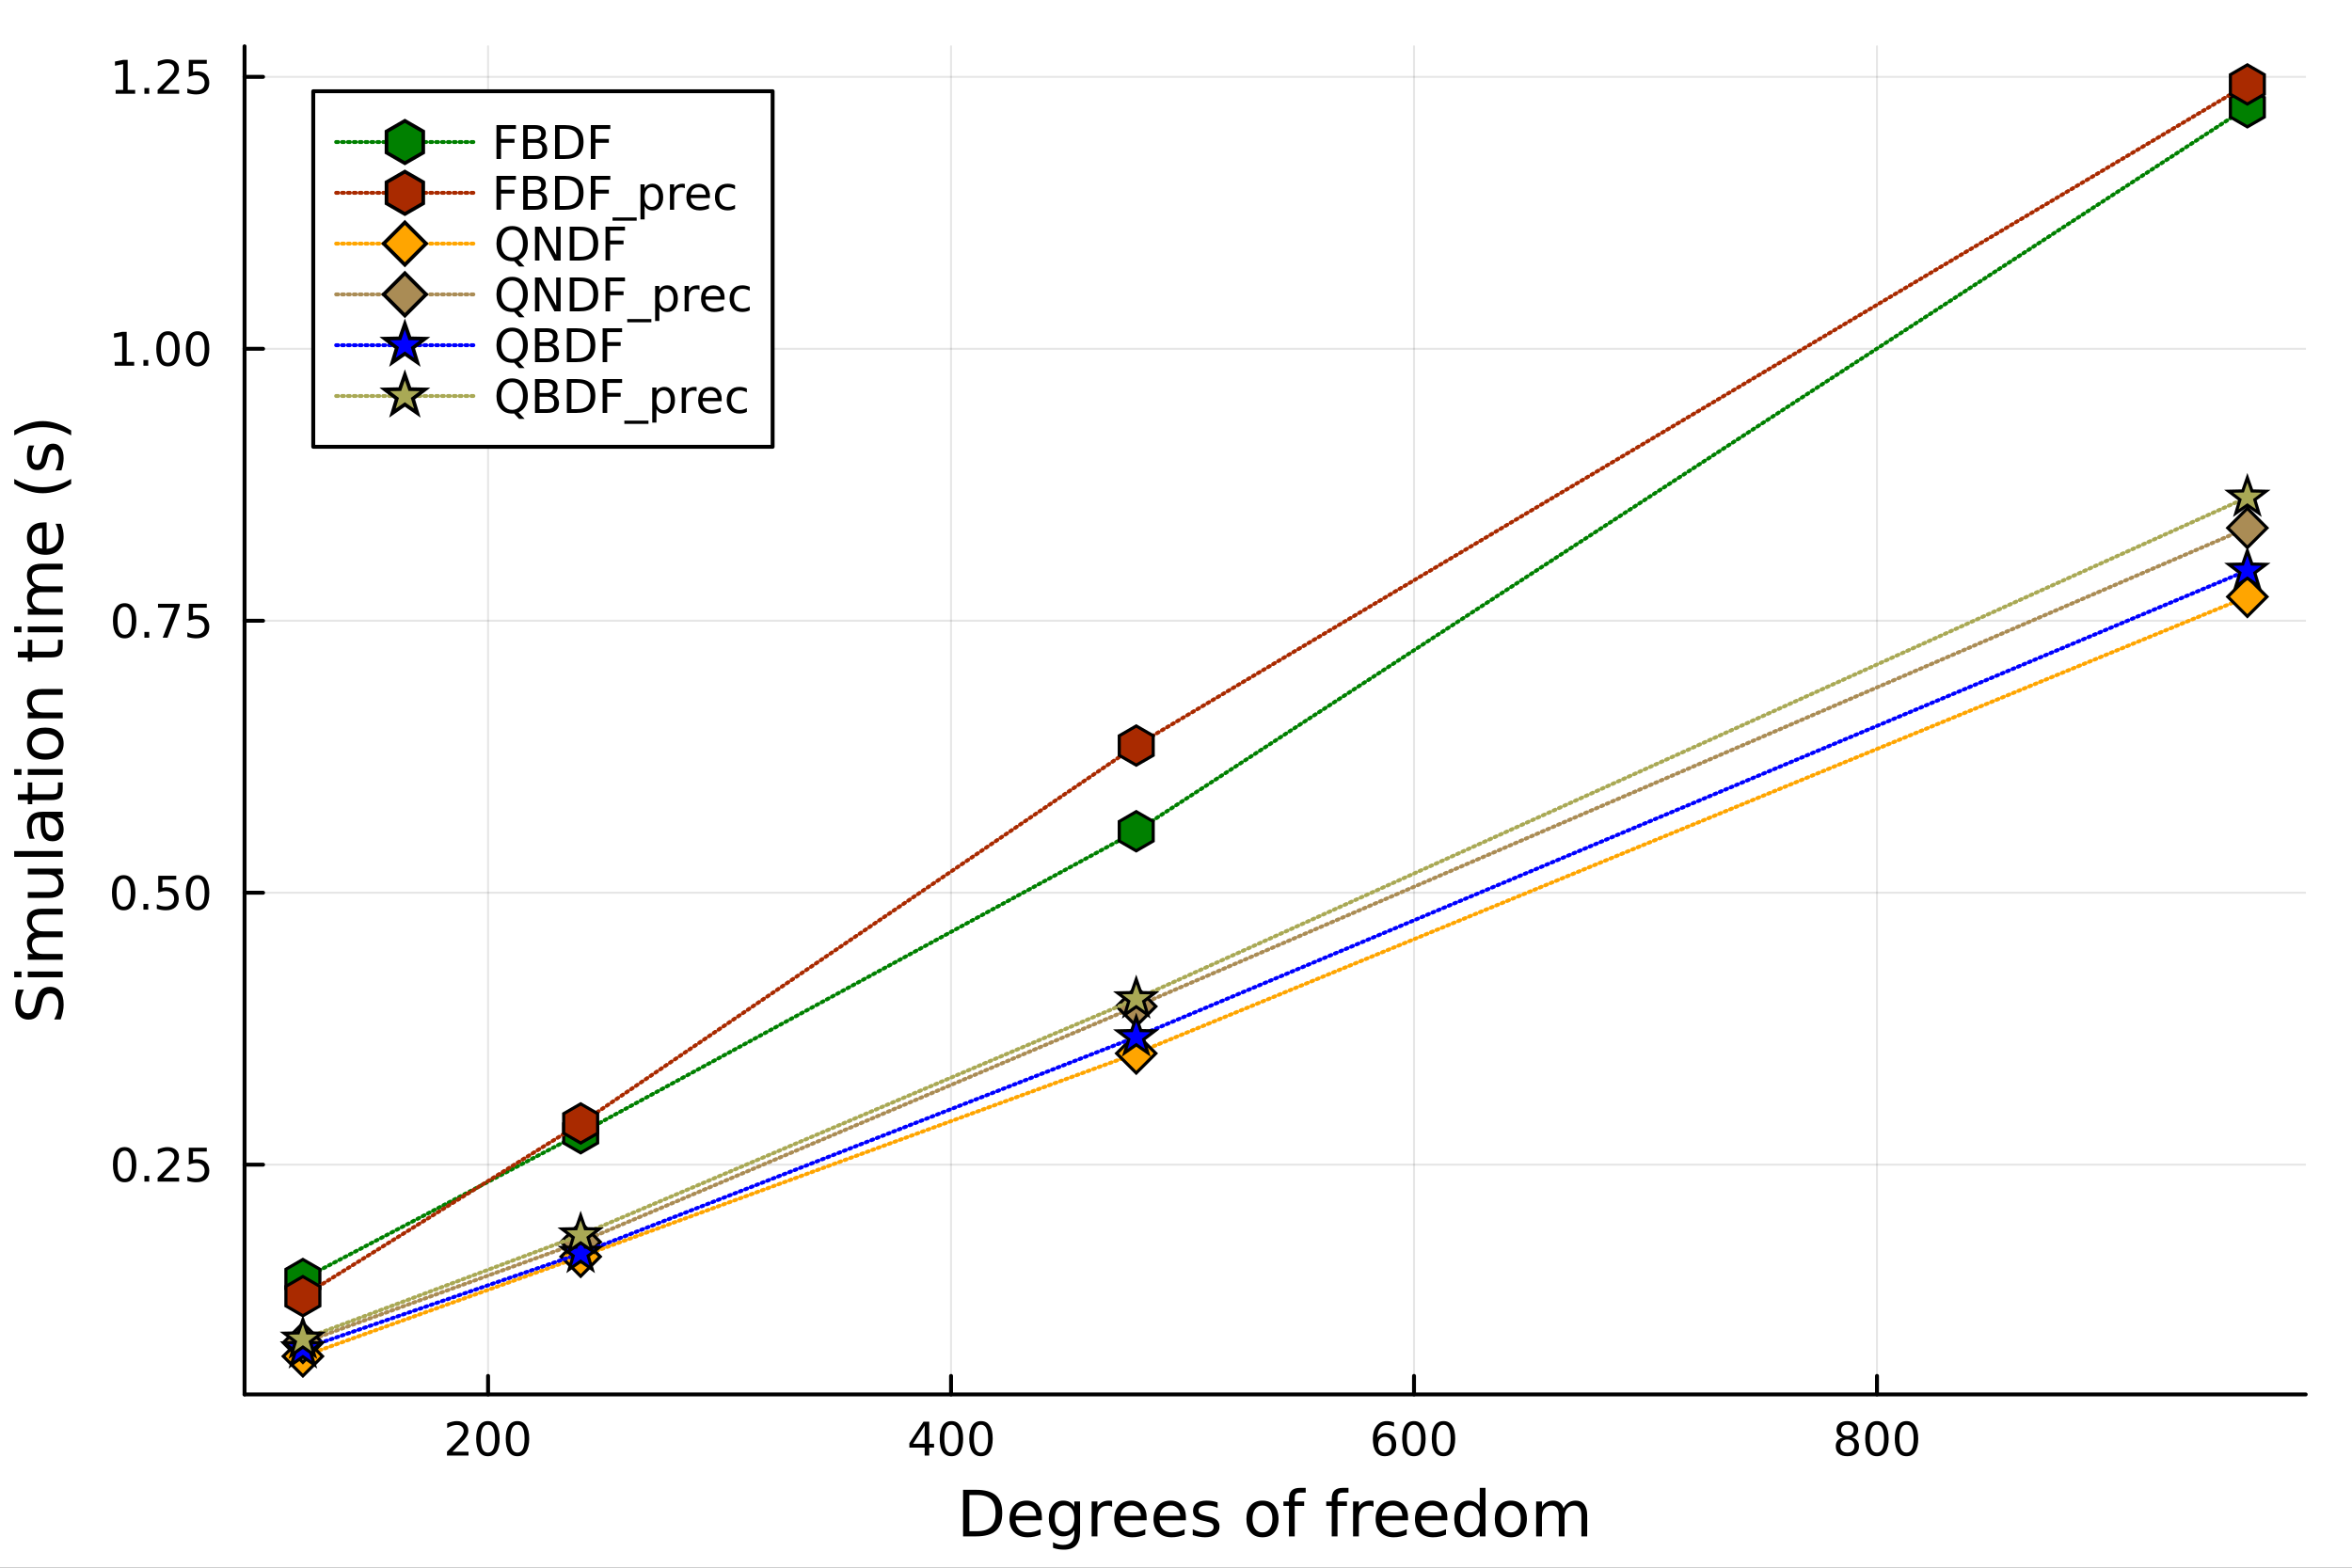 <?xml version="1.0" encoding="utf-8"?>
<svg xmlns="http://www.w3.org/2000/svg" xmlns:xlink="http://www.w3.org/1999/xlink" width="600" height="400" viewBox="0 0 2400 1600">
<rect x="0" y="0" width="2400" height="1600" fill="#333333" stroke="none"/>
<defs>
  <clipPath id="clip730">
    <rect x="0" y="0" width="2400" height="1600"/>
  </clipPath>
</defs>
<path clip-path="url(#clip730)" d="M0 1600 L2400 1600 L2400 0 L0 0  Z" fill="#ffffff" fill-rule="evenodd" fill-opacity="1"/>
<defs>
  <clipPath id="clip731">
    <rect x="480" y="0" width="1681" height="1600"/>
  </clipPath>
</defs>
<path clip-path="url(#clip730)" d="M249.542 1423.18 L2352.76 1423.18 L2352.76 47.244 L249.542 47.244  Z" fill="#ffffff" fill-rule="evenodd" fill-opacity="1"/>
<defs>
  <clipPath id="clip732">
    <rect x="249" y="47" width="2104" height="1377"/>
  </clipPath>
</defs>
<polyline clip-path="url(#clip732)" style="stroke:#000000; stroke-linecap:round; stroke-linejoin:round; stroke-width:2; stroke-opacity:0.1; fill:none" points="498.035,1423.18 498.035,47.244 "/>
<polyline clip-path="url(#clip732)" style="stroke:#000000; stroke-linecap:round; stroke-linejoin:round; stroke-width:2; stroke-opacity:0.1; fill:none" points="970.455,1423.18 970.455,47.244 "/>
<polyline clip-path="url(#clip732)" style="stroke:#000000; stroke-linecap:round; stroke-linejoin:round; stroke-width:2; stroke-opacity:0.1; fill:none" points="1442.87,1423.18 1442.87,47.244 "/>
<polyline clip-path="url(#clip732)" style="stroke:#000000; stroke-linecap:round; stroke-linejoin:round; stroke-width:2; stroke-opacity:0.1; fill:none" points="1915.29,1423.18 1915.29,47.244 "/>
<polyline clip-path="url(#clip730)" style="stroke:#000000; stroke-linecap:round; stroke-linejoin:round; stroke-width:4; stroke-opacity:1; fill:none" points="249.542,1423.18 2352.76,1423.18 "/>
<polyline clip-path="url(#clip730)" style="stroke:#000000; stroke-linecap:round; stroke-linejoin:round; stroke-width:4; stroke-opacity:1; fill:none" points="498.035,1423.18 498.035,1404.28 "/>
<polyline clip-path="url(#clip730)" style="stroke:#000000; stroke-linecap:round; stroke-linejoin:round; stroke-width:4; stroke-opacity:1; fill:none" points="970.455,1423.18 970.455,1404.28 "/>
<polyline clip-path="url(#clip730)" style="stroke:#000000; stroke-linecap:round; stroke-linejoin:round; stroke-width:4; stroke-opacity:1; fill:none" points="1442.87,1423.18 1442.87,1404.28 "/>
<polyline clip-path="url(#clip730)" style="stroke:#000000; stroke-linecap:round; stroke-linejoin:round; stroke-width:4; stroke-opacity:1; fill:none" points="1915.29,1423.18 1915.29,1404.28 "/>
<path clip-path="url(#clip730)" d="M461.727 1481.64 L478.047 1481.64 L478.047 1485.58 L456.102 1485.58 L456.102 1481.64 Q458.764 1478.89 463.348 1474.26 Q467.954 1469.61 469.135 1468.27 Q471.38 1465.74 472.26 1464.01 Q473.162 1462.25 473.162 1460.56 Q473.162 1457.8 471.218 1456.07 Q469.297 1454.33 466.195 1454.33 Q463.996 1454.33 461.542 1455.09 Q459.112 1455.86 456.334 1457.41 L456.334 1452.69 Q459.158 1451.55 461.612 1450.97 Q464.065 1450.39 466.102 1450.39 Q471.473 1450.39 474.667 1453.08 Q477.861 1455.77 477.861 1460.26 Q477.861 1462.39 477.051 1464.31 Q476.264 1466.2 474.158 1468.8 Q473.579 1469.47 470.477 1472.69 Q467.375 1475.88 461.727 1481.64 Z" fill="#000000" fill-rule="nonzero" fill-opacity="1" /><path clip-path="url(#clip730)" d="M497.861 1454.1 Q494.25 1454.1 492.422 1457.66 Q490.616 1461.2 490.616 1468.33 Q490.616 1475.44 492.422 1479.01 Q494.25 1482.55 497.861 1482.55 Q501.496 1482.55 503.301 1479.01 Q505.13 1475.44 505.13 1468.33 Q505.13 1461.2 503.301 1457.66 Q501.496 1454.1 497.861 1454.1 M497.861 1450.39 Q503.672 1450.39 506.727 1455 Q509.806 1459.58 509.806 1468.33 Q509.806 1477.06 506.727 1481.67 Q503.672 1486.25 497.861 1486.25 Q492.051 1486.25 488.973 1481.67 Q485.917 1477.06 485.917 1468.33 Q485.917 1459.58 488.973 1455 Q492.051 1450.39 497.861 1450.39 Z" fill="#000000" fill-rule="nonzero" fill-opacity="1" /><path clip-path="url(#clip730)" d="M528.023 1454.1 Q524.412 1454.1 522.583 1457.66 Q520.778 1461.2 520.778 1468.33 Q520.778 1475.44 522.583 1479.01 Q524.412 1482.55 528.023 1482.55 Q531.657 1482.55 533.463 1479.01 Q535.292 1475.44 535.292 1468.33 Q535.292 1461.2 533.463 1457.66 Q531.657 1454.1 528.023 1454.1 M528.023 1450.39 Q533.833 1450.39 536.889 1455 Q539.968 1459.58 539.968 1468.33 Q539.968 1477.06 536.889 1481.67 Q533.833 1486.25 528.023 1486.25 Q522.213 1486.25 519.134 1481.67 Q516.079 1477.06 516.079 1468.33 Q516.079 1459.58 519.134 1455 Q522.213 1450.39 528.023 1450.39 Z" fill="#000000" fill-rule="nonzero" fill-opacity="1" /><path clip-path="url(#clip730)" d="M943.545 1455.09 L931.74 1473.54 L943.545 1473.54 L943.545 1455.09 M942.319 1451.02 L948.198 1451.02 L948.198 1473.54 L953.129 1473.54 L953.129 1477.43 L948.198 1477.43 L948.198 1485.58 L943.545 1485.58 L943.545 1477.43 L927.944 1477.43 L927.944 1472.92 L942.319 1451.02 Z" fill="#000000" fill-rule="nonzero" fill-opacity="1" /><path clip-path="url(#clip730)" d="M970.86 1454.1 Q967.249 1454.1 965.42 1457.66 Q963.615 1461.2 963.615 1468.33 Q963.615 1475.44 965.42 1479.01 Q967.249 1482.55 970.86 1482.55 Q974.494 1482.55 976.3 1479.01 Q978.129 1475.44 978.129 1468.33 Q978.129 1461.2 976.3 1457.66 Q974.494 1454.1 970.86 1454.1 M970.86 1450.39 Q976.67 1450.39 979.726 1455 Q982.804 1459.58 982.804 1468.33 Q982.804 1477.06 979.726 1481.67 Q976.67 1486.25 970.86 1486.25 Q965.05 1486.25 961.971 1481.67 Q958.916 1477.06 958.916 1468.33 Q958.916 1459.58 961.971 1455 Q965.05 1450.39 970.86 1450.39 Z" fill="#000000" fill-rule="nonzero" fill-opacity="1" /><path clip-path="url(#clip730)" d="M1001.02 1454.1 Q997.411 1454.1 995.582 1457.66 Q993.777 1461.2 993.777 1468.33 Q993.777 1475.44 995.582 1479.01 Q997.411 1482.55 1001.02 1482.55 Q1004.66 1482.55 1006.46 1479.01 Q1008.29 1475.44 1008.29 1468.33 Q1008.29 1461.2 1006.46 1457.66 Q1004.66 1454.1 1001.02 1454.1 M1001.02 1450.39 Q1006.83 1450.39 1009.89 1455 Q1012.97 1459.58 1012.97 1468.33 Q1012.97 1477.06 1009.89 1481.67 Q1006.83 1486.25 1001.02 1486.25 Q995.212 1486.25 992.133 1481.67 Q989.078 1477.06 989.078 1468.33 Q989.078 1459.58 992.133 1455 Q995.212 1450.39 1001.02 1450.39 Z" fill="#000000" fill-rule="nonzero" fill-opacity="1" /><path clip-path="url(#clip730)" d="M1413.2 1466.44 Q1410.05 1466.44 1408.2 1468.59 Q1406.37 1470.74 1406.37 1474.49 Q1406.37 1478.22 1408.2 1480.39 Q1410.05 1482.55 1413.2 1482.55 Q1416.35 1482.55 1418.18 1480.39 Q1420.03 1478.22 1420.03 1474.49 Q1420.03 1470.74 1418.18 1468.59 Q1416.35 1466.44 1413.2 1466.44 M1422.48 1451.78 L1422.48 1456.04 Q1420.72 1455.21 1418.92 1454.77 Q1417.13 1454.33 1415.38 1454.33 Q1410.75 1454.33 1408.29 1457.45 Q1405.86 1460.58 1405.51 1466.9 Q1406.88 1464.89 1408.94 1463.82 Q1411 1462.73 1413.48 1462.73 Q1418.69 1462.73 1421.69 1465.9 Q1424.73 1469.05 1424.73 1474.49 Q1424.73 1479.82 1421.58 1483.03 Q1418.43 1486.25 1413.2 1486.25 Q1407.2 1486.25 1404.03 1481.67 Q1400.86 1477.06 1400.86 1468.33 Q1400.86 1460.14 1404.75 1455.28 Q1408.64 1450.39 1415.19 1450.39 Q1416.95 1450.39 1418.73 1450.74 Q1420.54 1451.09 1422.48 1451.78 Z" fill="#000000" fill-rule="nonzero" fill-opacity="1" /><path clip-path="url(#clip730)" d="M1442.78 1454.1 Q1439.17 1454.1 1437.34 1457.66 Q1435.54 1461.2 1435.54 1468.33 Q1435.54 1475.44 1437.34 1479.01 Q1439.17 1482.55 1442.78 1482.55 Q1446.42 1482.55 1448.22 1479.01 Q1450.05 1475.44 1450.05 1468.33 Q1450.05 1461.2 1448.22 1457.66 Q1446.42 1454.1 1442.78 1454.1 M1442.78 1450.39 Q1448.59 1450.39 1451.65 1455 Q1454.73 1459.58 1454.73 1468.33 Q1454.73 1477.06 1451.65 1481.67 Q1448.59 1486.25 1442.78 1486.25 Q1436.97 1486.25 1433.89 1481.67 Q1430.84 1477.06 1430.84 1468.33 Q1430.84 1459.58 1433.89 1455 Q1436.97 1450.39 1442.78 1450.39 Z" fill="#000000" fill-rule="nonzero" fill-opacity="1" /><path clip-path="url(#clip730)" d="M1472.94 1454.1 Q1469.33 1454.1 1467.5 1457.66 Q1465.7 1461.2 1465.7 1468.33 Q1465.7 1475.44 1467.5 1479.01 Q1469.33 1482.55 1472.94 1482.55 Q1476.58 1482.55 1478.38 1479.01 Q1480.21 1475.44 1480.21 1468.33 Q1480.21 1461.2 1478.38 1457.66 Q1476.58 1454.1 1472.94 1454.1 M1472.94 1450.39 Q1478.75 1450.39 1481.81 1455 Q1484.89 1459.58 1484.89 1468.33 Q1484.89 1477.06 1481.81 1481.67 Q1478.75 1486.25 1472.94 1486.25 Q1467.13 1486.25 1464.06 1481.67 Q1461 1477.06 1461 1468.33 Q1461 1459.58 1464.06 1455 Q1467.13 1450.39 1472.94 1450.39 Z" fill="#000000" fill-rule="nonzero" fill-opacity="1" /><path clip-path="url(#clip730)" d="M1885.09 1469.17 Q1881.75 1469.17 1879.83 1470.95 Q1877.93 1472.73 1877.93 1475.86 Q1877.93 1478.98 1879.83 1480.77 Q1881.75 1482.55 1885.09 1482.55 Q1888.42 1482.55 1890.34 1480.77 Q1892.26 1478.96 1892.26 1475.86 Q1892.26 1472.73 1890.34 1470.95 Q1888.44 1469.17 1885.09 1469.17 M1880.41 1467.18 Q1877.4 1466.44 1875.71 1464.38 Q1874.05 1462.32 1874.05 1459.35 Q1874.05 1455.21 1876.98 1452.8 Q1879.95 1450.39 1885.09 1450.39 Q1890.25 1450.39 1893.19 1452.8 Q1896.13 1455.21 1896.13 1459.35 Q1896.13 1462.32 1894.44 1464.38 Q1892.77 1466.44 1889.79 1467.18 Q1893.17 1467.96 1895.04 1470.26 Q1896.94 1472.55 1896.94 1475.86 Q1896.94 1480.88 1893.86 1483.57 Q1890.8 1486.25 1885.09 1486.25 Q1879.37 1486.25 1876.29 1483.57 Q1873.24 1480.88 1873.24 1475.86 Q1873.24 1472.55 1875.13 1470.26 Q1877.03 1467.96 1880.41 1467.18 M1878.7 1459.79 Q1878.7 1462.48 1880.36 1463.98 Q1882.05 1465.49 1885.09 1465.49 Q1888.1 1465.49 1889.79 1463.98 Q1891.5 1462.48 1891.5 1459.79 Q1891.5 1457.11 1889.79 1455.6 Q1888.1 1454.1 1885.09 1454.1 Q1882.05 1454.1 1880.36 1455.6 Q1878.7 1457.11 1878.7 1459.79 Z" fill="#000000" fill-rule="nonzero" fill-opacity="1" /><path clip-path="url(#clip730)" d="M1915.25 1454.1 Q1911.64 1454.1 1909.81 1457.66 Q1908 1461.2 1908 1468.33 Q1908 1475.44 1909.81 1479.01 Q1911.64 1482.55 1915.25 1482.55 Q1918.88 1482.55 1920.69 1479.01 Q1922.52 1475.44 1922.52 1468.33 Q1922.52 1461.2 1920.69 1457.66 Q1918.88 1454.1 1915.25 1454.1 M1915.25 1450.39 Q1921.06 1450.39 1924.11 1455 Q1927.19 1459.58 1927.19 1468.33 Q1927.19 1477.06 1924.11 1481.67 Q1921.06 1486.25 1915.25 1486.25 Q1909.44 1486.25 1906.36 1481.67 Q1903.3 1477.06 1903.3 1468.33 Q1903.3 1459.58 1906.36 1455 Q1909.44 1450.39 1915.25 1450.39 Z" fill="#000000" fill-rule="nonzero" fill-opacity="1" /><path clip-path="url(#clip730)" d="M1945.41 1454.1 Q1941.8 1454.1 1939.97 1457.66 Q1938.17 1461.2 1938.17 1468.33 Q1938.17 1475.44 1939.97 1479.01 Q1941.8 1482.55 1945.41 1482.55 Q1949.04 1482.55 1950.85 1479.01 Q1952.68 1475.44 1952.68 1468.33 Q1952.68 1461.2 1950.85 1457.66 Q1949.04 1454.1 1945.41 1454.1 M1945.41 1450.39 Q1951.22 1450.39 1954.28 1455 Q1957.35 1459.58 1957.35 1468.33 Q1957.35 1477.06 1954.28 1481.67 Q1951.22 1486.25 1945.41 1486.25 Q1939.6 1486.25 1936.52 1481.67 Q1933.47 1477.06 1933.47 1468.33 Q1933.47 1459.58 1936.52 1455 Q1939.6 1450.39 1945.41 1450.39 Z" fill="#000000" fill-rule="nonzero" fill-opacity="1" /><path clip-path="url(#clip730)" d="M989.166 1525.81 L989.166 1562.76 L996.932 1562.76 Q1006.77 1562.76 1011.32 1558.3 Q1015.9 1553.85 1015.9 1544.24 Q1015.9 1534.69 1011.32 1530.26 Q1006.77 1525.81 996.932 1525.81 L989.166 1525.81 M982.736 1520.52 L995.945 1520.52 Q1009.76 1520.52 1016.22 1526.28 Q1022.68 1532.01 1022.68 1544.24 Q1022.68 1556.52 1016.19 1562.28 Q1009.7 1568.04 995.945 1568.04 L982.736 1568.04 L982.736 1520.52 Z" fill="#000000" fill-rule="nonzero" fill-opacity="1" /><path clip-path="url(#clip730)" d="M1063.17 1548.76 L1063.17 1551.62 L1036.24 1551.62 Q1036.62 1557.67 1039.87 1560.85 Q1043.15 1564 1048.97 1564 Q1052.35 1564 1055.5 1563.17 Q1058.68 1562.35 1061.8 1560.69 L1061.8 1566.23 Q1058.65 1567.57 1055.34 1568.27 Q1052.03 1568.97 1048.62 1568.97 Q1040.09 1568.97 1035.09 1564 Q1030.13 1559.04 1030.13 1550.57 Q1030.13 1541.82 1034.84 1536.69 Q1039.58 1531.54 1047.6 1531.54 Q1054.8 1531.54 1058.97 1536.18 Q1063.17 1540.8 1063.17 1548.76 M1057.31 1547.04 Q1057.25 1542.23 1054.61 1539.37 Q1052 1536.5 1047.67 1536.5 Q1042.76 1536.5 1039.8 1539.27 Q1036.88 1542.04 1036.43 1547.07 L1057.31 1547.04 Z" fill="#000000" fill-rule="nonzero" fill-opacity="1" /><path clip-path="url(#clip730)" d="M1096.24 1549.81 Q1096.24 1543.44 1093.6 1539.94 Q1090.99 1536.44 1086.24 1536.44 Q1081.53 1536.44 1078.89 1539.94 Q1076.28 1543.44 1076.28 1549.81 Q1076.28 1556.14 1078.89 1559.64 Q1081.53 1563.14 1086.24 1563.14 Q1090.99 1563.14 1093.6 1559.64 Q1096.24 1556.14 1096.24 1549.81 M1102.09 1563.62 Q1102.09 1572.72 1098.05 1577.15 Q1094.01 1581.6 1085.67 1581.6 Q1082.58 1581.6 1079.85 1581.13 Q1077.11 1580.68 1074.53 1579.72 L1074.53 1574.03 Q1077.11 1575.43 1079.62 1576.1 Q1082.14 1576.76 1084.75 1576.76 Q1090.51 1576.76 1093.37 1573.74 Q1096.24 1570.75 1096.24 1564.67 L1096.24 1561.77 Q1094.42 1564.92 1091.59 1566.48 Q1088.76 1568.04 1084.81 1568.04 Q1078.25 1568.04 1074.24 1563.05 Q1070.23 1558.05 1070.23 1549.81 Q1070.23 1541.53 1074.24 1536.53 Q1078.25 1531.54 1084.81 1531.54 Q1088.76 1531.54 1091.59 1533.1 Q1094.42 1534.66 1096.24 1537.81 L1096.24 1532.4 L1102.09 1532.4 L1102.09 1563.62 Z" fill="#000000" fill-rule="nonzero" fill-opacity="1" /><path clip-path="url(#clip730)" d="M1134.81 1537.87 Q1133.83 1537.3 1132.65 1537.04 Q1131.5 1536.76 1130.1 1536.76 Q1125.14 1536.76 1122.46 1540 Q1119.82 1543.22 1119.82 1549.27 L1119.82 1568.04 L1113.93 1568.04 L1113.93 1532.4 L1119.82 1532.4 L1119.82 1537.93 Q1121.67 1534.69 1124.63 1533.13 Q1127.59 1531.54 1131.82 1531.54 Q1132.43 1531.54 1133.16 1531.63 Q1133.89 1531.7 1134.78 1531.85 L1134.81 1537.87 Z" fill="#000000" fill-rule="nonzero" fill-opacity="1" /><path clip-path="url(#clip730)" d="M1170.02 1548.76 L1170.02 1551.62 L1143.09 1551.62 Q1143.47 1557.67 1146.72 1560.85 Q1150 1564 1155.82 1564 Q1159.19 1564 1162.34 1563.17 Q1165.53 1562.35 1168.65 1560.69 L1168.65 1566.23 Q1165.5 1567.57 1162.19 1568.27 Q1158.88 1568.97 1155.47 1568.97 Q1146.94 1568.97 1141.94 1564 Q1136.98 1559.04 1136.98 1550.57 Q1136.98 1541.82 1141.69 1536.69 Q1146.43 1531.54 1154.45 1531.54 Q1161.64 1531.54 1165.81 1536.18 Q1170.02 1540.8 1170.02 1548.76 M1164.16 1547.04 Q1164.1 1542.23 1161.45 1539.37 Q1158.84 1536.5 1154.51 1536.5 Q1149.61 1536.5 1146.65 1539.27 Q1143.73 1542.04 1143.28 1547.07 L1164.16 1547.04 Z" fill="#000000" fill-rule="nonzero" fill-opacity="1" /><path clip-path="url(#clip730)" d="M1210.12 1548.76 L1210.12 1551.62 L1183.19 1551.62 Q1183.57 1557.67 1186.82 1560.85 Q1190.1 1564 1195.92 1564 Q1199.3 1564 1202.45 1563.17 Q1205.63 1562.35 1208.75 1560.69 L1208.75 1566.23 Q1205.6 1567.57 1202.29 1568.27 Q1198.98 1568.97 1195.57 1568.97 Q1187.04 1568.97 1182.05 1564 Q1177.08 1559.04 1177.08 1550.57 Q1177.08 1541.82 1181.79 1536.69 Q1186.53 1531.54 1194.56 1531.54 Q1201.75 1531.54 1205.92 1536.18 Q1210.12 1540.8 1210.12 1548.76 M1204.26 1547.04 Q1204.2 1542.23 1201.56 1539.37 Q1198.95 1536.5 1194.62 1536.5 Q1189.72 1536.5 1186.76 1539.27 Q1183.83 1542.04 1183.38 1547.07 L1204.26 1547.04 Z" fill="#000000" fill-rule="nonzero" fill-opacity="1" /><path clip-path="url(#clip730)" d="M1242.46 1533.45 L1242.46 1538.98 Q1239.97 1537.71 1237.3 1537.07 Q1234.63 1536.44 1231.76 1536.44 Q1227.4 1536.44 1225.21 1537.77 Q1223.04 1539.11 1223.04 1541.79 Q1223.04 1543.82 1224.6 1545 Q1226.16 1546.15 1230.87 1547.2 L1232.88 1547.64 Q1239.12 1548.98 1241.73 1551.43 Q1244.37 1553.85 1244.37 1558.21 Q1244.37 1563.17 1240.42 1566.07 Q1236.51 1568.97 1229.63 1568.97 Q1226.77 1568.97 1223.65 1568.39 Q1220.56 1567.85 1217.12 1566.74 L1217.12 1560.69 Q1220.37 1562.38 1223.52 1563.24 Q1226.67 1564.07 1229.76 1564.07 Q1233.9 1564.07 1236.12 1562.66 Q1238.35 1561.23 1238.35 1558.65 Q1238.35 1556.27 1236.73 1554.99 Q1235.14 1553.72 1229.69 1552.54 L1227.66 1552.07 Q1222.21 1550.92 1219.8 1548.56 Q1217.38 1546.18 1217.38 1542.04 Q1217.38 1537.01 1220.94 1534.27 Q1224.51 1531.54 1231.06 1531.54 Q1234.31 1531.54 1237.17 1532.01 Q1240.04 1532.49 1242.46 1533.45 Z" fill="#000000" fill-rule="nonzero" fill-opacity="1" /><path clip-path="url(#clip730)" d="M1288.23 1536.5 Q1283.52 1536.5 1280.78 1540.19 Q1278.04 1543.85 1278.04 1550.25 Q1278.04 1556.65 1280.75 1560.34 Q1283.48 1564 1288.23 1564 Q1292.91 1564 1295.64 1560.31 Q1298.38 1556.62 1298.38 1550.25 Q1298.38 1543.92 1295.64 1540.23 Q1292.91 1536.5 1288.23 1536.5 M1288.23 1531.54 Q1295.87 1531.54 1300.23 1536.5 Q1304.59 1541.47 1304.59 1550.25 Q1304.59 1559 1300.23 1564 Q1295.87 1568.97 1288.23 1568.97 Q1280.56 1568.97 1276.2 1564 Q1271.87 1559 1271.87 1550.25 Q1271.87 1541.47 1276.2 1536.5 Q1280.56 1531.54 1288.23 1531.54 Z" fill="#000000" fill-rule="nonzero" fill-opacity="1" /><path clip-path="url(#clip730)" d="M1332.34 1518.52 L1332.34 1523.39 L1326.74 1523.39 Q1323.59 1523.39 1322.35 1524.66 Q1321.14 1525.93 1321.14 1529.24 L1321.14 1532.4 L1330.78 1532.4 L1330.78 1536.95 L1321.14 1536.95 L1321.14 1568.04 L1315.25 1568.04 L1315.25 1536.95 L1309.65 1536.95 L1309.65 1532.4 L1315.25 1532.4 L1315.25 1529.91 Q1315.25 1523.96 1318.02 1521.26 Q1320.79 1518.52 1326.8 1518.52 L1332.34 1518.52 Z" fill="#000000" fill-rule="nonzero" fill-opacity="1" /><path clip-path="url(#clip730)" d="M1376.01 1518.52 L1376.01 1523.39 L1370.41 1523.39 Q1367.26 1523.39 1366.02 1524.66 Q1364.81 1525.93 1364.81 1529.24 L1364.81 1532.4 L1374.45 1532.4 L1374.45 1536.95 L1364.81 1536.95 L1364.81 1568.04 L1358.92 1568.04 L1358.92 1536.95 L1353.32 1536.95 L1353.32 1532.4 L1358.92 1532.4 L1358.92 1529.91 Q1358.92 1523.96 1361.69 1521.26 Q1364.46 1518.52 1370.47 1518.52 L1376.01 1518.52 Z" fill="#000000" fill-rule="nonzero" fill-opacity="1" /><path clip-path="url(#clip730)" d="M1401.57 1537.87 Q1400.58 1537.3 1399.4 1537.04 Q1398.26 1536.76 1396.86 1536.76 Q1391.89 1536.76 1389.22 1540 Q1386.58 1543.22 1386.58 1549.27 L1386.58 1568.04 L1380.69 1568.04 L1380.69 1532.4 L1386.58 1532.4 L1386.58 1537.93 Q1388.42 1534.69 1391.38 1533.13 Q1394.34 1531.54 1398.58 1531.54 Q1399.18 1531.54 1399.91 1531.63 Q1400.64 1531.7 1401.54 1531.85 L1401.57 1537.87 Z" fill="#000000" fill-rule="nonzero" fill-opacity="1" /><path clip-path="url(#clip730)" d="M1436.77 1548.76 L1436.77 1551.62 L1409.84 1551.62 Q1410.23 1557.67 1413.47 1560.85 Q1416.75 1564 1422.57 1564 Q1425.95 1564 1429.1 1563.17 Q1432.28 1562.35 1435.4 1560.69 L1435.4 1566.23 Q1432.25 1567.57 1428.94 1568.27 Q1425.63 1568.97 1422.22 1568.97 Q1413.69 1568.97 1408.7 1564 Q1403.73 1559.04 1403.73 1550.57 Q1403.73 1541.82 1408.44 1536.69 Q1413.19 1531.54 1421.21 1531.54 Q1428.4 1531.54 1432.57 1536.18 Q1436.77 1540.8 1436.77 1548.76 M1430.91 1547.04 Q1430.85 1542.23 1428.21 1539.37 Q1425.6 1536.5 1421.27 1536.5 Q1416.37 1536.5 1413.41 1539.27 Q1410.48 1542.04 1410.03 1547.07 L1430.91 1547.04 Z" fill="#000000" fill-rule="nonzero" fill-opacity="1" /><path clip-path="url(#clip730)" d="M1476.87 1548.76 L1476.87 1551.62 L1449.95 1551.62 Q1450.33 1557.67 1453.58 1560.85 Q1456.85 1564 1462.68 1564 Q1466.05 1564 1469.2 1563.17 Q1472.39 1562.35 1475.51 1560.69 L1475.51 1566.23 Q1472.35 1567.57 1469.04 1568.27 Q1465.73 1568.97 1462.33 1568.97 Q1453.8 1568.97 1448.8 1564 Q1443.84 1559.04 1443.84 1550.57 Q1443.84 1541.82 1448.55 1536.69 Q1453.29 1531.54 1461.31 1531.54 Q1468.5 1531.54 1472.67 1536.18 Q1476.87 1540.8 1476.87 1548.76 M1471.02 1547.04 Q1470.95 1542.23 1468.31 1539.37 Q1465.7 1536.5 1461.37 1536.5 Q1456.47 1536.5 1453.51 1539.27 Q1450.58 1542.04 1450.14 1547.07 L1471.02 1547.04 Z" fill="#000000" fill-rule="nonzero" fill-opacity="1" /><path clip-path="url(#clip730)" d="M1509.94 1537.81 L1509.94 1518.52 L1515.8 1518.52 L1515.8 1568.04 L1509.94 1568.04 L1509.94 1562.7 Q1508.1 1565.88 1505.27 1567.44 Q1502.46 1568.97 1498.52 1568.97 Q1492.06 1568.97 1487.98 1563.81 Q1483.94 1558.65 1483.94 1550.25 Q1483.94 1541.85 1487.98 1536.69 Q1492.06 1531.54 1498.52 1531.54 Q1502.46 1531.54 1505.27 1533.1 Q1508.1 1534.62 1509.94 1537.81 M1489.99 1550.25 Q1489.99 1556.71 1492.63 1560.4 Q1495.3 1564.07 1499.95 1564.07 Q1504.6 1564.07 1507.27 1560.4 Q1509.94 1556.71 1509.94 1550.25 Q1509.94 1543.79 1507.27 1540.13 Q1504.6 1536.44 1499.95 1536.44 Q1495.3 1536.44 1492.63 1540.13 Q1489.99 1543.79 1489.99 1550.25 Z" fill="#000000" fill-rule="nonzero" fill-opacity="1" /><path clip-path="url(#clip730)" d="M1541.68 1536.5 Q1536.97 1536.5 1534.23 1540.19 Q1531.49 1543.85 1531.49 1550.25 Q1531.49 1556.65 1534.2 1560.34 Q1536.93 1564 1541.68 1564 Q1546.36 1564 1549.09 1560.31 Q1551.83 1556.62 1551.83 1550.25 Q1551.83 1543.92 1549.09 1540.23 Q1546.36 1536.5 1541.68 1536.5 M1541.68 1531.54 Q1549.32 1531.54 1553.68 1536.5 Q1558.04 1541.47 1558.04 1550.25 Q1558.04 1559 1553.68 1564 Q1549.32 1568.97 1541.68 1568.97 Q1534.01 1568.97 1529.65 1564 Q1525.32 1559 1525.32 1550.25 Q1525.32 1541.47 1529.65 1536.5 Q1534.01 1531.54 1541.68 1531.54 Z" fill="#000000" fill-rule="nonzero" fill-opacity="1" /><path clip-path="url(#clip730)" d="M1595.5 1539.24 Q1597.7 1535.29 1600.75 1533.41 Q1603.81 1531.54 1607.94 1531.54 Q1613.51 1531.54 1616.54 1535.45 Q1619.56 1539.33 1619.56 1546.53 L1619.56 1568.04 L1613.67 1568.04 L1613.67 1546.72 Q1613.67 1541.59 1611.86 1539.11 Q1610.04 1536.63 1606.32 1536.63 Q1601.77 1536.63 1599.13 1539.65 Q1596.49 1542.68 1596.49 1547.9 L1596.49 1568.04 L1590.6 1568.04 L1590.6 1546.72 Q1590.6 1541.56 1588.78 1539.11 Q1586.97 1536.63 1583.18 1536.63 Q1578.69 1536.63 1576.05 1539.68 Q1573.41 1542.71 1573.41 1547.9 L1573.41 1568.04 L1567.52 1568.04 L1567.52 1532.4 L1573.41 1532.4 L1573.41 1537.93 Q1575.42 1534.66 1578.22 1533.1 Q1581.02 1531.54 1584.87 1531.54 Q1588.75 1531.54 1591.46 1533.51 Q1594.19 1535.48 1595.5 1539.24 Z" fill="#000000" fill-rule="nonzero" fill-opacity="1" /><polyline clip-path="url(#clip732)" style="stroke:#000000; stroke-linecap:round; stroke-linejoin:round; stroke-width:2; stroke-opacity:0.1; fill:none" points="249.542,1188.67 2352.76,1188.67 "/>
<polyline clip-path="url(#clip732)" style="stroke:#000000; stroke-linecap:round; stroke-linejoin:round; stroke-width:2; stroke-opacity:0.1; fill:none" points="249.542,911.107 2352.76,911.107 "/>
<polyline clip-path="url(#clip732)" style="stroke:#000000; stroke-linecap:round; stroke-linejoin:round; stroke-width:2; stroke-opacity:0.1; fill:none" points="249.542,633.545 2352.76,633.545 "/>
<polyline clip-path="url(#clip732)" style="stroke:#000000; stroke-linecap:round; stroke-linejoin:round; stroke-width:2; stroke-opacity:0.1; fill:none" points="249.542,355.983 2352.76,355.983 "/>
<polyline clip-path="url(#clip732)" style="stroke:#000000; stroke-linecap:round; stroke-linejoin:round; stroke-width:2; stroke-opacity:0.1; fill:none" points="249.542,78.421 2352.76,78.421 "/>
<polyline clip-path="url(#clip730)" style="stroke:#000000; stroke-linecap:round; stroke-linejoin:round; stroke-width:4; stroke-opacity:1; fill:none" points="249.542,1423.18 249.542,47.244 "/>
<polyline clip-path="url(#clip730)" style="stroke:#000000; stroke-linecap:round; stroke-linejoin:round; stroke-width:4; stroke-opacity:1; fill:none" points="249.542,1188.67 268.44,1188.67 "/>
<polyline clip-path="url(#clip730)" style="stroke:#000000; stroke-linecap:round; stroke-linejoin:round; stroke-width:4; stroke-opacity:1; fill:none" points="249.542,911.107 268.44,911.107 "/>
<polyline clip-path="url(#clip730)" style="stroke:#000000; stroke-linecap:round; stroke-linejoin:round; stroke-width:4; stroke-opacity:1; fill:none" points="249.542,633.545 268.44,633.545 "/>
<polyline clip-path="url(#clip730)" style="stroke:#000000; stroke-linecap:round; stroke-linejoin:round; stroke-width:4; stroke-opacity:1; fill:none" points="249.542,355.983 268.44,355.983 "/>
<polyline clip-path="url(#clip730)" style="stroke:#000000; stroke-linecap:round; stroke-linejoin:round; stroke-width:4; stroke-opacity:1; fill:none" points="249.542,78.421 268.44,78.421 "/>
<path clip-path="url(#clip730)" d="M127.2 1174.47 Q123.589 1174.47 121.76 1178.03 Q119.955 1181.57 119.955 1188.7 Q119.955 1195.81 121.76 1199.37 Q123.589 1202.92 127.2 1202.92 Q130.834 1202.92 132.64 1199.37 Q134.468 1195.81 134.468 1188.7 Q134.468 1181.57 132.64 1178.03 Q130.834 1174.47 127.2 1174.47 M127.2 1170.76 Q133.01 1170.76 136.066 1175.37 Q139.144 1179.95 139.144 1188.7 Q139.144 1197.43 136.066 1202.04 Q133.01 1206.62 127.2 1206.62 Q121.39 1206.62 118.311 1202.04 Q115.256 1197.43 115.256 1188.7 Q115.256 1179.95 118.311 1175.37 Q121.39 1170.76 127.2 1170.76 Z" fill="#000000" fill-rule="nonzero" fill-opacity="1" /><path clip-path="url(#clip730)" d="M147.362 1200.07 L152.246 1200.07 L152.246 1205.95 L147.362 1205.95 L147.362 1200.07 Z" fill="#000000" fill-rule="nonzero" fill-opacity="1" /><path clip-path="url(#clip730)" d="M166.459 1202.01 L182.778 1202.01 L182.778 1205.95 L160.834 1205.95 L160.834 1202.01 Q163.496 1199.26 168.079 1194.63 Q172.686 1189.98 173.866 1188.63 Q176.112 1186.11 176.991 1184.37 Q177.894 1182.62 177.894 1180.93 Q177.894 1178.17 175.95 1176.44 Q174.028 1174.7 170.927 1174.7 Q168.727 1174.7 166.274 1175.46 Q163.843 1176.23 161.065 1177.78 L161.065 1173.06 Q163.89 1171.92 166.343 1171.34 Q168.797 1170.76 170.834 1170.76 Q176.204 1170.76 179.399 1173.45 Q182.593 1176.13 182.593 1180.62 Q182.593 1182.75 181.783 1184.68 Q180.996 1186.57 178.889 1189.17 Q178.311 1189.84 175.209 1193.06 Q172.107 1196.25 166.459 1202.01 Z" fill="#000000" fill-rule="nonzero" fill-opacity="1" /><path clip-path="url(#clip730)" d="M192.639 1171.39 L210.996 1171.39 L210.996 1175.32 L196.922 1175.32 L196.922 1183.8 Q197.94 1183.45 198.959 1183.29 Q199.977 1183.1 200.996 1183.1 Q206.783 1183.1 210.162 1186.27 Q213.542 1189.44 213.542 1194.86 Q213.542 1200.44 210.07 1203.54 Q206.598 1206.62 200.278 1206.62 Q198.102 1206.62 195.834 1206.25 Q193.588 1205.88 191.181 1205.14 L191.181 1200.44 Q193.264 1201.57 195.487 1202.13 Q197.709 1202.68 200.186 1202.68 Q204.19 1202.68 206.528 1200.58 Q208.866 1198.47 208.866 1194.86 Q208.866 1191.25 206.528 1189.14 Q204.19 1187.04 200.186 1187.04 Q198.311 1187.04 196.436 1187.45 Q194.584 1187.87 192.639 1188.75 L192.639 1171.39 Z" fill="#000000" fill-rule="nonzero" fill-opacity="1" /><path clip-path="url(#clip730)" d="M126.205 896.905 Q122.593 896.905 120.765 900.47 Q118.959 904.012 118.959 911.141 Q118.959 918.248 120.765 921.813 Q122.593 925.354 126.205 925.354 Q129.839 925.354 131.644 921.813 Q133.473 918.248 133.473 911.141 Q133.473 904.012 131.644 900.47 Q129.839 896.905 126.205 896.905 M126.205 893.202 Q132.015 893.202 135.07 897.808 Q138.149 902.392 138.149 911.141 Q138.149 919.868 135.07 924.475 Q132.015 929.058 126.205 929.058 Q120.394 929.058 117.316 924.475 Q114.26 919.868 114.26 911.141 Q114.26 902.392 117.316 897.808 Q120.394 893.202 126.205 893.202 Z" fill="#000000" fill-rule="nonzero" fill-opacity="1" /><path clip-path="url(#clip730)" d="M146.366 922.507 L151.251 922.507 L151.251 928.387 L146.366 928.387 L146.366 922.507 Z" fill="#000000" fill-rule="nonzero" fill-opacity="1" /><path clip-path="url(#clip730)" d="M161.482 893.827 L179.839 893.827 L179.839 897.762 L165.765 897.762 L165.765 906.234 Q166.783 905.887 167.802 905.725 Q168.82 905.54 169.839 905.54 Q175.626 905.54 179.005 908.711 Q182.385 911.882 182.385 917.299 Q182.385 922.878 178.913 925.979 Q175.44 929.058 169.121 929.058 Q166.945 929.058 164.677 928.688 Q162.431 928.317 160.024 927.577 L160.024 922.878 Q162.107 924.012 164.329 924.567 Q166.552 925.123 169.028 925.123 Q173.033 925.123 175.371 923.016 Q177.709 920.91 177.709 917.299 Q177.709 913.688 175.371 911.581 Q173.033 909.475 169.028 909.475 Q167.153 909.475 165.278 909.892 Q163.427 910.308 161.482 911.188 L161.482 893.827 Z" fill="#000000" fill-rule="nonzero" fill-opacity="1" /><path clip-path="url(#clip730)" d="M201.598 896.905 Q197.987 896.905 196.158 900.47 Q194.352 904.012 194.352 911.141 Q194.352 918.248 196.158 921.813 Q197.987 925.354 201.598 925.354 Q205.232 925.354 207.037 921.813 Q208.866 918.248 208.866 911.141 Q208.866 904.012 207.037 900.47 Q205.232 896.905 201.598 896.905 M201.598 893.202 Q207.408 893.202 210.463 897.808 Q213.542 902.392 213.542 911.141 Q213.542 919.868 210.463 924.475 Q207.408 929.058 201.598 929.058 Q195.787 929.058 192.709 924.475 Q189.653 919.868 189.653 911.141 Q189.653 902.392 192.709 897.808 Q195.787 893.202 201.598 893.202 Z" fill="#000000" fill-rule="nonzero" fill-opacity="1" /><path clip-path="url(#clip730)" d="M127.2 619.343 Q123.589 619.343 121.76 622.908 Q119.955 626.45 119.955 633.58 Q119.955 640.686 121.76 644.251 Q123.589 647.792 127.2 647.792 Q130.834 647.792 132.64 644.251 Q134.468 640.686 134.468 633.58 Q134.468 626.45 132.64 622.908 Q130.834 619.343 127.2 619.343 M127.2 615.64 Q133.01 615.64 136.066 620.246 Q139.144 624.83 139.144 633.58 Q139.144 642.306 136.066 646.913 Q133.01 651.496 127.2 651.496 Q121.39 651.496 118.311 646.913 Q115.256 642.306 115.256 633.58 Q115.256 624.83 118.311 620.246 Q121.39 615.64 127.2 615.64 Z" fill="#000000" fill-rule="nonzero" fill-opacity="1" /><path clip-path="url(#clip730)" d="M147.362 644.945 L152.246 644.945 L152.246 650.825 L147.362 650.825 L147.362 644.945 Z" fill="#000000" fill-rule="nonzero" fill-opacity="1" /><path clip-path="url(#clip730)" d="M161.251 616.265 L183.473 616.265 L183.473 618.256 L170.927 650.825 L166.042 650.825 L177.848 620.2 L161.251 620.2 L161.251 616.265 Z" fill="#000000" fill-rule="nonzero" fill-opacity="1" /><path clip-path="url(#clip730)" d="M192.639 616.265 L210.996 616.265 L210.996 620.2 L196.922 620.2 L196.922 628.672 Q197.94 628.325 198.959 628.163 Q199.977 627.978 200.996 627.978 Q206.783 627.978 210.162 631.149 Q213.542 634.32 213.542 639.737 Q213.542 645.316 210.07 648.417 Q206.598 651.496 200.278 651.496 Q198.102 651.496 195.834 651.126 Q193.588 650.755 191.181 650.015 L191.181 645.316 Q193.264 646.45 195.487 647.005 Q197.709 647.561 200.186 647.561 Q204.19 647.561 206.528 645.454 Q208.866 643.348 208.866 639.737 Q208.866 636.126 206.528 634.019 Q204.19 631.913 200.186 631.913 Q198.311 631.913 196.436 632.33 Q194.584 632.746 192.639 633.626 L192.639 616.265 Z" fill="#000000" fill-rule="nonzero" fill-opacity="1" /><path clip-path="url(#clip730)" d="M117.015 369.328 L124.654 369.328 L124.654 342.962 L116.343 344.629 L116.343 340.369 L124.607 338.703 L129.283 338.703 L129.283 369.328 L136.922 369.328 L136.922 373.263 L117.015 373.263 L117.015 369.328 Z" fill="#000000" fill-rule="nonzero" fill-opacity="1" /><path clip-path="url(#clip730)" d="M146.366 367.383 L151.251 367.383 L151.251 373.263 L146.366 373.263 L146.366 367.383 Z" fill="#000000" fill-rule="nonzero" fill-opacity="1" /><path clip-path="url(#clip730)" d="M171.436 341.781 Q167.825 341.781 165.996 345.346 Q164.19 348.888 164.19 356.018 Q164.19 363.124 165.996 366.689 Q167.825 370.23 171.436 370.23 Q175.07 370.23 176.876 366.689 Q178.704 363.124 178.704 356.018 Q178.704 348.888 176.876 345.346 Q175.07 341.781 171.436 341.781 M171.436 338.078 Q177.246 338.078 180.301 342.684 Q183.38 347.268 183.38 356.018 Q183.38 364.744 180.301 369.351 Q177.246 373.934 171.436 373.934 Q165.626 373.934 162.547 369.351 Q159.491 364.744 159.491 356.018 Q159.491 347.268 162.547 342.684 Q165.626 338.078 171.436 338.078 Z" fill="#000000" fill-rule="nonzero" fill-opacity="1" /><path clip-path="url(#clip730)" d="M201.598 341.781 Q197.987 341.781 196.158 345.346 Q194.352 348.888 194.352 356.018 Q194.352 363.124 196.158 366.689 Q197.987 370.23 201.598 370.23 Q205.232 370.23 207.037 366.689 Q208.866 363.124 208.866 356.018 Q208.866 348.888 207.037 345.346 Q205.232 341.781 201.598 341.781 M201.598 338.078 Q207.408 338.078 210.463 342.684 Q213.542 347.268 213.542 356.018 Q213.542 364.744 210.463 369.351 Q207.408 373.934 201.598 373.934 Q195.787 373.934 192.709 369.351 Q189.653 364.744 189.653 356.018 Q189.653 347.268 192.709 342.684 Q195.787 338.078 201.598 338.078 Z" fill="#000000" fill-rule="nonzero" fill-opacity="1" /><path clip-path="url(#clip730)" d="M118.01 91.766 L125.649 91.766 L125.649 65.4 L117.339 67.067 L117.339 62.807 L125.603 61.141 L130.279 61.141 L130.279 91.766 L137.917 91.766 L137.917 95.701 L118.01 95.701 L118.01 91.766 Z" fill="#000000" fill-rule="nonzero" fill-opacity="1" /><path clip-path="url(#clip730)" d="M147.362 89.821 L152.246 89.821 L152.246 95.701 L147.362 95.701 L147.362 89.821 Z" fill="#000000" fill-rule="nonzero" fill-opacity="1" /><path clip-path="url(#clip730)" d="M166.459 91.766 L182.778 91.766 L182.778 95.701 L160.834 95.701 L160.834 91.766 Q163.496 89.011 168.079 84.381 Q172.686 79.729 173.866 78.386 Q176.112 75.863 176.991 74.127 Q177.894 72.368 177.894 70.678 Q177.894 67.923 175.95 66.187 Q174.028 64.451 170.927 64.451 Q168.727 64.451 166.274 65.215 Q163.843 65.979 161.065 67.53 L161.065 62.807 Q163.89 61.673 166.343 61.094 Q168.797 60.516 170.834 60.516 Q176.204 60.516 179.399 63.201 Q182.593 65.886 182.593 70.377 Q182.593 72.507 181.783 74.428 Q180.996 76.326 178.889 78.918 Q178.311 79.59 175.209 82.807 Q172.107 86.002 166.459 91.766 Z" fill="#000000" fill-rule="nonzero" fill-opacity="1" /><path clip-path="url(#clip730)" d="M192.639 61.141 L210.996 61.141 L210.996 65.076 L196.922 65.076 L196.922 73.548 Q197.94 73.201 198.959 73.039 Q199.977 72.854 200.996 72.854 Q206.783 72.854 210.162 76.025 Q213.542 79.196 213.542 84.613 Q213.542 90.192 210.07 93.293 Q206.598 96.372 200.278 96.372 Q198.102 96.372 195.834 96.002 Q193.588 95.631 191.181 94.891 L191.181 90.192 Q193.264 91.326 195.487 91.881 Q197.709 92.437 200.186 92.437 Q204.19 92.437 206.528 90.331 Q208.866 88.224 208.866 84.613 Q208.866 81.002 206.528 78.895 Q204.19 76.789 200.186 76.789 Q198.311 76.789 196.436 77.206 Q194.584 77.622 192.639 78.502 L192.639 61.141 Z" fill="#000000" fill-rule="nonzero" fill-opacity="1" /><path clip-path="url(#clip730)" d="M18.044 1010.05 L24.314 1010.05 Q22.563 1013.71 21.704 1016.96 Q20.845 1020.2 20.845 1023.23 Q20.845 1028.48 22.882 1031.34 Q24.919 1034.18 28.674 1034.18 Q31.826 1034.18 33.449 1032.3 Q35.04 1030.39 36.027 1025.11 L36.823 1021.22 Q38.191 1014.03 41.66 1010.62 Q45.098 1007.19 50.891 1007.19 Q57.798 1007.19 61.362 1011.83 Q64.927 1016.45 64.927 1025.39 Q64.927 1028.77 64.163 1032.59 Q63.399 1036.37 61.904 1040.45 L55.283 1040.45 Q57.479 1036.53 58.593 1032.78 Q59.707 1029.02 59.707 1025.39 Q59.707 1019.89 57.543 1016.89 Q55.379 1013.9 51.368 1013.9 Q47.867 1013.9 45.894 1016.07 Q43.92 1018.2 42.934 1023.1 L42.17 1027.02 Q40.737 1034.21 37.682 1037.42 Q34.626 1040.64 29.184 1040.64 Q22.882 1040.64 19.253 1036.21 Q15.625 1031.76 15.625 1023.96 Q15.625 1020.62 16.23 1017.15 Q16.834 1013.68 18.044 1010.05 Z" fill="#000000" fill-rule="nonzero" fill-opacity="1" /><path clip-path="url(#clip730)" d="M28.356 997.415 L28.356 991.559 L64.004 991.559 L64.004 997.415 L28.356 997.415 M14.479 997.415 L14.479 991.559 L21.895 991.559 L21.895 997.415 L14.479 997.415 Z" fill="#000000" fill-rule="nonzero" fill-opacity="1" /><path clip-path="url(#clip730)" d="M35.199 951.551 Q31.253 949.354 29.375 946.299 Q27.497 943.243 27.497 939.106 Q27.497 933.536 31.412 930.512 Q35.295 927.488 42.488 927.488 L64.004 927.488 L64.004 933.376 L42.679 933.376 Q37.555 933.376 35.072 935.191 Q32.589 937.005 32.589 940.729 Q32.589 945.28 35.613 947.922 Q38.637 950.564 43.857 950.564 L64.004 950.564 L64.004 956.452 L42.679 956.452 Q37.523 956.452 35.072 958.266 Q32.589 960.081 32.589 963.868 Q32.589 968.356 35.645 970.998 Q38.669 973.64 43.857 973.64 L64.004 973.64 L64.004 979.528 L28.356 979.528 L28.356 973.64 L33.894 973.64 Q30.616 971.634 29.056 968.833 Q27.497 966.032 27.497 962.181 Q27.497 958.298 29.47 955.593 Q31.444 952.855 35.199 951.551 Z" fill="#000000" fill-rule="nonzero" fill-opacity="1" /><path clip-path="url(#clip730)" d="M49.936 916.412 L28.356 916.412 L28.356 910.555 L49.713 910.555 Q54.774 910.555 57.32 908.582 Q59.835 906.609 59.835 902.662 Q59.835 897.919 56.811 895.182 Q53.787 892.413 48.567 892.413 L28.356 892.413 L28.356 886.557 L64.004 886.557 L64.004 892.413 L58.53 892.413 Q61.776 894.546 63.368 897.378 Q64.927 900.179 64.927 903.903 Q64.927 910.046 61.108 913.229 Q57.288 916.412 49.936 916.412 M27.497 901.675 L27.497 901.675 Z" fill="#000000" fill-rule="nonzero" fill-opacity="1" /><path clip-path="url(#clip730)" d="M14.479 874.494 L14.479 868.637 L64.004 868.637 L64.004 874.494 L14.479 874.494 Z" fill="#000000" fill-rule="nonzero" fill-opacity="1" /><path clip-path="url(#clip730)" d="M46.085 840.182 Q46.085 847.28 47.708 850.017 Q49.331 852.755 53.246 852.755 Q56.365 852.755 58.211 850.718 Q60.026 848.649 60.026 845.116 Q60.026 840.246 56.588 837.318 Q53.119 834.358 47.39 834.358 L46.085 834.358 L46.085 840.182 M43.666 828.501 L64.004 828.501 L64.004 834.358 L58.593 834.358 Q61.84 836.363 63.399 839.355 Q64.927 842.347 64.927 846.675 Q64.927 852.15 61.872 855.397 Q58.784 858.611 53.628 858.611 Q47.612 858.611 44.557 854.601 Q41.501 850.559 41.501 842.57 L41.501 834.358 L40.928 834.358 Q36.886 834.358 34.69 837.031 Q32.462 839.673 32.462 844.479 Q32.462 847.535 33.194 850.431 Q33.926 853.328 35.39 856.001 L29.98 856.001 Q28.738 852.787 28.133 849.763 Q27.497 846.739 27.497 843.875 Q27.497 836.14 31.507 832.321 Q35.518 828.501 43.666 828.501 Z" fill="#000000" fill-rule="nonzero" fill-opacity="1" /><path clip-path="url(#clip730)" d="M18.235 810.646 L28.356 810.646 L28.356 798.583 L32.908 798.583 L32.908 810.646 L52.259 810.646 Q56.62 810.646 57.861 809.468 Q59.103 808.258 59.103 804.598 L59.103 798.583 L64.004 798.583 L64.004 804.598 Q64.004 811.378 61.49 813.956 Q58.943 816.534 52.259 816.534 L32.908 816.534 L32.908 820.831 L28.356 820.831 L28.356 816.534 L18.235 816.534 L18.235 810.646 Z" fill="#000000" fill-rule="nonzero" fill-opacity="1" /><path clip-path="url(#clip730)" d="M28.356 790.88 L28.356 785.024 L64.004 785.024 L64.004 790.88 L28.356 790.88 M14.479 790.88 L14.479 785.024 L21.895 785.024 L21.895 790.88 L14.479 790.88 Z" fill="#000000" fill-rule="nonzero" fill-opacity="1" /><path clip-path="url(#clip730)" d="M32.462 758.956 Q32.462 763.667 36.154 766.404 Q39.815 769.141 46.212 769.141 Q52.609 769.141 56.302 766.436 Q59.962 763.699 59.962 758.956 Q59.962 754.277 56.27 751.54 Q52.578 748.803 46.212 748.803 Q39.878 748.803 36.186 751.54 Q32.462 754.277 32.462 758.956 M27.497 758.956 Q27.497 751.317 32.462 746.957 Q37.427 742.596 46.212 742.596 Q54.965 742.596 59.962 746.957 Q64.927 751.317 64.927 758.956 Q64.927 766.627 59.962 770.987 Q54.965 775.316 46.212 775.316 Q37.427 775.316 32.462 770.987 Q27.497 766.627 27.497 758.956 Z" fill="#000000" fill-rule="nonzero" fill-opacity="1" /><path clip-path="url(#clip730)" d="M42.488 703.256 L64.004 703.256 L64.004 709.113 L42.679 709.113 Q37.618 709.113 35.104 711.086 Q32.589 713.059 32.589 717.006 Q32.589 721.748 35.613 724.486 Q38.637 727.223 43.857 727.223 L64.004 727.223 L64.004 733.111 L28.356 733.111 L28.356 727.223 L33.894 727.223 Q30.68 725.122 29.088 722.29 Q27.497 719.425 27.497 715.701 Q27.497 709.558 31.316 706.407 Q35.104 703.256 42.488 703.256 Z" fill="#000000" fill-rule="nonzero" fill-opacity="1" /><path clip-path="url(#clip730)" d="M18.235 665.062 L28.356 665.062 L28.356 652.999 L32.908 652.999 L32.908 665.062 L52.259 665.062 Q56.62 665.062 57.861 663.884 Q59.103 662.675 59.103 659.014 L59.103 652.999 L64.004 652.999 L64.004 659.014 Q64.004 665.794 61.49 668.372 Q58.943 670.95 52.259 670.95 L32.908 670.95 L32.908 675.247 L28.356 675.247 L28.356 670.95 L18.235 670.95 L18.235 665.062 Z" fill="#000000" fill-rule="nonzero" fill-opacity="1" /><path clip-path="url(#clip730)" d="M28.356 645.296 L28.356 639.44 L64.004 639.44 L64.004 645.296 L28.356 645.296 M14.479 645.296 L14.479 639.44 L21.895 639.44 L21.895 645.296 L14.479 645.296 Z" fill="#000000" fill-rule="nonzero" fill-opacity="1" /><path clip-path="url(#clip730)" d="M35.199 599.431 Q31.253 597.235 29.375 594.18 Q27.497 591.124 27.497 586.986 Q27.497 581.416 31.412 578.393 Q35.295 575.369 42.488 575.369 L64.004 575.369 L64.004 581.257 L42.679 581.257 Q37.555 581.257 35.072 583.072 Q32.589 584.886 32.589 588.61 Q32.589 593.161 35.613 595.803 Q38.637 598.445 43.857 598.445 L64.004 598.445 L64.004 604.333 L42.679 604.333 Q37.523 604.333 35.072 606.147 Q32.589 607.961 32.589 611.749 Q32.589 616.237 35.645 618.879 Q38.669 621.52 43.857 621.52 L64.004 621.52 L64.004 627.409 L28.356 627.409 L28.356 621.52 L33.894 621.52 Q30.616 619.515 29.056 616.714 Q27.497 613.913 27.497 610.062 Q27.497 606.179 29.47 603.474 Q31.444 600.736 35.199 599.431 Z" fill="#000000" fill-rule="nonzero" fill-opacity="1" /><path clip-path="url(#clip730)" d="M44.716 533.196 L47.581 533.196 L47.581 560.123 Q53.628 559.741 56.811 556.495 Q59.962 553.216 59.962 547.392 Q59.962 544.018 59.134 540.867 Q58.307 537.684 56.652 534.565 L62.19 534.565 Q63.527 537.716 64.227 541.026 Q64.927 544.336 64.927 547.742 Q64.927 556.272 59.962 561.269 Q54.997 566.234 46.53 566.234 Q37.777 566.234 32.653 561.524 Q27.497 556.781 27.497 548.76 Q27.497 541.567 32.144 537.398 Q36.759 533.196 44.716 533.196 M42.997 539.053 Q38.191 539.116 35.327 541.758 Q32.462 544.368 32.462 548.697 Q32.462 553.598 35.231 556.558 Q38 559.487 43.029 559.932 L42.997 539.053 Z" fill="#000000" fill-rule="nonzero" fill-opacity="1" /><path clip-path="url(#clip730)" d="M14.543 488.795 Q21.863 493.06 29.025 495.129 Q36.186 497.198 43.538 497.198 Q50.891 497.198 58.116 495.129 Q65.309 493.029 72.598 488.795 L72.598 493.888 Q65.118 498.662 57.893 501.049 Q50.668 503.405 43.538 503.405 Q36.441 503.405 29.247 501.049 Q22.054 498.694 14.543 493.888 L14.543 488.795 Z" fill="#000000" fill-rule="nonzero" fill-opacity="1" /><path clip-path="url(#clip730)" d="M29.407 454.707 L34.945 454.707 Q33.672 457.19 33.035 459.863 Q32.398 462.537 32.398 465.401 Q32.398 469.762 33.735 471.958 Q35.072 474.123 37.746 474.123 Q39.783 474.123 40.96 472.563 Q42.106 471.003 43.157 466.293 L43.602 464.287 Q44.939 458.049 47.39 455.439 Q49.809 452.797 54.169 452.797 Q59.134 452.797 62.031 456.744 Q64.927 460.659 64.927 467.534 Q64.927 470.399 64.354 473.518 Q63.813 476.605 62.699 480.043 L56.652 480.043 Q58.339 476.796 59.198 473.645 Q60.026 470.494 60.026 467.407 Q60.026 463.269 58.625 461.041 Q57.193 458.813 54.615 458.813 Q52.228 458.813 50.955 460.436 Q49.681 462.028 48.504 467.47 L48.026 469.507 Q46.88 474.95 44.525 477.369 Q42.138 479.788 38 479.788 Q32.971 479.788 30.234 476.223 Q27.497 472.658 27.497 466.102 Q27.497 462.855 27.974 459.991 Q28.452 457.126 29.407 454.707 Z" fill="#000000" fill-rule="nonzero" fill-opacity="1" /><path clip-path="url(#clip730)" d="M14.543 444.395 L14.543 439.302 Q22.054 434.528 29.247 432.173 Q36.441 429.785 43.538 429.785 Q50.668 429.785 57.893 432.173 Q65.118 434.528 72.598 439.302 L72.598 444.395 Q65.309 440.161 58.116 438.093 Q50.891 435.992 43.538 435.992 Q36.186 435.992 29.025 438.093 Q21.863 440.161 14.543 444.395 Z" fill="#000000" fill-rule="nonzero" fill-opacity="1" /><polyline clip-path="url(#clip732)" style="stroke:#008000; stroke-linecap:round; stroke-linejoin:round; stroke-width:4; stroke-opacity:1; fill:none" stroke-dasharray="2, 4" points="309.067,1305.4 592.519,1156.59 1159.42,848.376 2293.23,109.469 "/>
<path clip-path="url(#clip732)" d="M309.067 1325.4 L291.747 1315.4 L291.747 1295.4 L309.067 1285.4 L326.387 1295.4 L326.387 1315.4 Z" fill="#008000" fill-rule="evenodd" fill-opacity="1" stroke="#000000" stroke-opacity="1" stroke-width="3.2"/>
<path clip-path="url(#clip732)" d="M592.519 1176.59 L575.199 1166.59 L575.199 1146.59 L592.519 1136.59 L609.839 1146.59 L609.839 1166.59 Z" fill="#008000" fill-rule="evenodd" fill-opacity="1" stroke="#000000" stroke-opacity="1" stroke-width="3.2"/>
<path clip-path="url(#clip732)" d="M1159.42 868.376 L1142.1 858.376 L1142.1 838.376 L1159.42 828.376 L1176.74 838.376 L1176.74 858.376 Z" fill="#008000" fill-rule="evenodd" fill-opacity="1" stroke="#000000" stroke-opacity="1" stroke-width="3.2"/>
<path clip-path="url(#clip732)" d="M2293.23 129.469 L2275.91 119.469 L2275.91 99.469 L2293.23 89.469 L2310.55 99.469 L2310.55 119.469 Z" fill="#008000" fill-rule="evenodd" fill-opacity="1" stroke="#000000" stroke-opacity="1" stroke-width="3.2"/>
<polyline clip-path="url(#clip732)" style="stroke:#a92a00; stroke-linecap:round; stroke-linejoin:round; stroke-width:4; stroke-opacity:1; fill:none" stroke-dasharray="2, 4" points="309.067,1322.86 592.519,1146.6 1159.42,760.929 2293.23,86.186 "/>
<path clip-path="url(#clip732)" d="M309.067 1342.86 L291.747 1332.86 L291.747 1312.86 L309.067 1302.86 L326.387 1312.86 L326.387 1332.86 Z" fill="#a92a00" fill-rule="evenodd" fill-opacity="1" stroke="#000000" stroke-opacity="1" stroke-width="3.2"/>
<path clip-path="url(#clip732)" d="M592.519 1166.6 L575.199 1156.6 L575.199 1136.6 L592.519 1126.6 L609.839 1136.6 L609.839 1156.6 Z" fill="#a92a00" fill-rule="evenodd" fill-opacity="1" stroke="#000000" stroke-opacity="1" stroke-width="3.2"/>
<path clip-path="url(#clip732)" d="M1159.42 780.929 L1142.1 770.929 L1142.1 750.929 L1159.42 740.929 L1176.74 750.929 L1176.74 770.929 Z" fill="#a92a00" fill-rule="evenodd" fill-opacity="1" stroke="#000000" stroke-opacity="1" stroke-width="3.2"/>
<path clip-path="url(#clip732)" d="M2293.23 106.186 L2275.91 96.186 L2275.91 76.186 L2293.23 66.186 L2310.55 76.186 L2310.55 96.186 Z" fill="#a92a00" fill-rule="evenodd" fill-opacity="1" stroke="#000000" stroke-opacity="1" stroke-width="3.2"/>
<polyline clip-path="url(#clip732)" style="stroke:#ffa500; stroke-linecap:round; stroke-linejoin:round; stroke-width:4; stroke-opacity:1; fill:none" stroke-dasharray="2, 4" points="309.067,1384.24 592.519,1282.55 1159.42,1075.1 2293.23,609.05 "/>
<path clip-path="url(#clip732)" d="M309.067 1364.24 L289.067 1384.24 L309.067 1404.24 L329.067 1384.24 L309.067 1364.24 Z" fill="#ffa500" fill-rule="evenodd" fill-opacity="1" stroke="#000000" stroke-opacity="1" stroke-width="3.2"/>
<path clip-path="url(#clip732)" d="M592.519 1262.55 L572.519 1282.55 L592.519 1302.55 L612.519 1282.55 L592.519 1262.55 Z" fill="#ffa500" fill-rule="evenodd" fill-opacity="1" stroke="#000000" stroke-opacity="1" stroke-width="3.2"/>
<path clip-path="url(#clip732)" d="M1159.42 1055.1 L1139.42 1075.1 L1159.42 1095.1 L1179.42 1075.1 L1159.42 1055.1 Z" fill="#ffa500" fill-rule="evenodd" fill-opacity="1" stroke="#000000" stroke-opacity="1" stroke-width="3.2"/>
<path clip-path="url(#clip732)" d="M2293.23 589.05 L2273.23 609.05 L2293.23 629.05 L2313.23 609.05 L2293.23 589.05 Z" fill="#ffa500" fill-rule="evenodd" fill-opacity="1" stroke="#000000" stroke-opacity="1" stroke-width="3.2"/>
<polyline clip-path="url(#clip732)" style="stroke:#aa8c55; stroke-linecap:round; stroke-linejoin:round; stroke-width:4; stroke-opacity:1; fill:none" stroke-dasharray="2, 4" points="309.067,1370.41 592.519,1267.61 1159.42,1027.14 2293.23,538.825 "/>
<path clip-path="url(#clip732)" d="M309.067 1350.41 L289.067 1370.41 L309.067 1390.41 L329.067 1370.41 L309.067 1350.41 Z" fill="#aa8c55" fill-rule="evenodd" fill-opacity="1" stroke="#000000" stroke-opacity="1" stroke-width="3.2"/>
<path clip-path="url(#clip732)" d="M592.519 1247.61 L572.519 1267.61 L592.519 1287.61 L612.519 1267.61 L592.519 1247.61 Z" fill="#aa8c55" fill-rule="evenodd" fill-opacity="1" stroke="#000000" stroke-opacity="1" stroke-width="3.2"/>
<path clip-path="url(#clip732)" d="M1159.42 1007.14 L1139.42 1027.14 L1159.42 1047.14 L1179.42 1027.14 L1159.42 1007.14 Z" fill="#aa8c55" fill-rule="evenodd" fill-opacity="1" stroke="#000000" stroke-opacity="1" stroke-width="3.2"/>
<path clip-path="url(#clip732)" d="M2293.23 518.825 L2273.23 538.825 L2293.23 558.825 L2313.23 538.825 L2293.23 518.825 Z" fill="#aa8c55" fill-rule="evenodd" fill-opacity="1" stroke="#000000" stroke-opacity="1" stroke-width="3.2"/>
<polyline clip-path="url(#clip732)" style="stroke:#0000ff; stroke-linecap:round; stroke-linejoin:round; stroke-width:4; stroke-opacity:1; fill:none" stroke-dasharray="2, 4" points="309.067,1376.7 592.519,1279.28 1159.42,1058.31 2293.23,582.172 "/>
<path clip-path="url(#clip732)" d="M309.067 1356.7 L304.367 1370.22 L290.047 1370.52 L301.467 1379.18 L297.307 1392.88 L309.067 1384.7 L320.827 1392.88 L316.667 1379.18 L328.087 1370.52 L313.767 1370.22 L309.067 1356.7 Z" fill="#0000ff" fill-rule="evenodd" fill-opacity="1" stroke="#000000" stroke-opacity="1" stroke-width="3.2"/>
<path clip-path="url(#clip732)" d="M592.519 1259.28 L587.819 1272.8 L573.499 1273.1 L584.919 1281.76 L580.759 1295.46 L592.519 1287.28 L604.279 1295.46 L600.119 1281.76 L611.539 1273.1 L597.219 1272.8 L592.519 1259.28 Z" fill="#0000ff" fill-rule="evenodd" fill-opacity="1" stroke="#000000" stroke-opacity="1" stroke-width="3.2"/>
<path clip-path="url(#clip732)" d="M1159.42 1038.31 L1154.72 1051.83 L1140.4 1052.13 L1151.82 1060.79 L1147.66 1074.49 L1159.42 1066.31 L1171.18 1074.49 L1167.02 1060.79 L1178.44 1052.13 L1164.12 1051.83 L1159.42 1038.31 Z" fill="#0000ff" fill-rule="evenodd" fill-opacity="1" stroke="#000000" stroke-opacity="1" stroke-width="3.2"/>
<path clip-path="url(#clip732)" d="M2293.23 562.172 L2288.53 575.692 L2274.21 575.992 L2285.63 584.652 L2281.47 598.352 L2293.23 590.172 L2304.99 598.352 L2300.83 584.652 L2312.25 575.992 L2297.93 575.692 L2293.23 562.172 Z" fill="#0000ff" fill-rule="evenodd" fill-opacity="1" stroke="#000000" stroke-opacity="1" stroke-width="3.2"/>
<polyline clip-path="url(#clip732)" style="stroke:#a9a955; stroke-linecap:round; stroke-linejoin:round; stroke-width:4; stroke-opacity:1; fill:none" stroke-dasharray="2, 4" points="309.067,1366.86 592.519,1260.5 1159.42,1019.51 2293.23,507.544 "/>
<path clip-path="url(#clip732)" d="M309.067 1346.86 L304.367 1360.38 L290.047 1360.68 L301.467 1369.34 L297.307 1383.04 L309.067 1374.86 L320.827 1383.04 L316.667 1369.34 L328.087 1360.68 L313.767 1360.38 L309.067 1346.86 Z" fill="#a9a955" fill-rule="evenodd" fill-opacity="1" stroke="#000000" stroke-opacity="1" stroke-width="3.2"/>
<path clip-path="url(#clip732)" d="M592.519 1240.5 L587.819 1254.02 L573.499 1254.32 L584.919 1262.98 L580.759 1276.68 L592.519 1268.5 L604.279 1276.68 L600.119 1262.98 L611.539 1254.32 L597.219 1254.02 L592.519 1240.5 Z" fill="#a9a955" fill-rule="evenodd" fill-opacity="1" stroke="#000000" stroke-opacity="1" stroke-width="3.2"/>
<path clip-path="url(#clip732)" d="M1159.42 999.508 L1154.72 1013.03 L1140.4 1013.33 L1151.82 1021.99 L1147.66 1035.69 L1159.42 1027.51 L1171.18 1035.69 L1167.02 1021.99 L1178.44 1013.33 L1164.12 1013.03 L1159.42 999.508 Z" fill="#a9a955" fill-rule="evenodd" fill-opacity="1" stroke="#000000" stroke-opacity="1" stroke-width="3.2"/>
<path clip-path="url(#clip732)" d="M2293.23 487.544 L2288.53 501.064 L2274.21 501.364 L2285.63 510.024 L2281.47 523.724 L2293.23 515.544 L2304.99 523.724 L2300.83 510.024 L2312.25 501.364 L2297.93 501.064 L2293.23 487.544 Z" fill="#a9a955" fill-rule="evenodd" fill-opacity="1" stroke="#000000" stroke-opacity="1" stroke-width="3.2"/>
<path clip-path="url(#clip730)" d="M319.649 455.989 L788.395 455.989 L788.395 93.109 L319.649 93.109  Z" fill="#ffffff" fill-rule="evenodd" fill-opacity="1"/>
<polyline clip-path="url(#clip730)" style="stroke:#000000; stroke-linecap:round; stroke-linejoin:round; stroke-width:4; stroke-opacity:1; fill:none" points="319.649,455.989 788.395,455.989 788.395,93.109 319.649,93.109 319.649,455.989 "/>
<polyline clip-path="url(#clip730)" style="stroke:#008000; stroke-linecap:round; stroke-linejoin:round; stroke-width:4; stroke-opacity:1; fill:none" stroke-dasharray="2, 4" points="343.018,144.949 483.232,144.949 "/>
<path clip-path="url(#clip730)" d="M413.125 166.587 L394.387 155.768 L394.387 134.13 L413.125 123.311 L431.864 134.13 L431.864 155.768 Z" fill="#008000" fill-rule="evenodd" fill-opacity="1" stroke="#000000" stroke-opacity="1" stroke-width="3.724"/>
<path clip-path="url(#clip730)" d="M506.602 127.669 L526.463 127.669 L526.463 131.604 L511.277 131.604 L511.277 141.789 L524.981 141.789 L524.981 145.724 L511.277 145.724 L511.277 162.229 L506.602 162.229 L506.602 127.669 Z" fill="#000000" fill-rule="nonzero" fill-opacity="1" /><path clip-path="url(#clip730)" d="M538.546 145.724 L538.546 158.386 L546.046 158.386 Q549.819 158.386 551.624 156.835 Q553.453 155.261 553.453 152.043 Q553.453 148.803 551.624 147.275 Q549.819 145.724 546.046 145.724 L538.546 145.724 M538.546 131.511 L538.546 141.928 L545.467 141.928 Q548.893 141.928 550.56 140.655 Q552.249 139.358 552.249 136.719 Q552.249 134.104 550.56 132.807 Q548.893 131.511 545.467 131.511 L538.546 131.511 M533.87 127.669 L545.814 127.669 Q551.161 127.669 554.055 129.891 Q556.948 132.113 556.948 136.21 Q556.948 139.382 555.467 141.257 Q553.986 143.131 551.115 143.594 Q554.564 144.335 556.462 146.696 Q558.384 149.034 558.384 152.553 Q558.384 157.182 555.236 159.705 Q552.087 162.229 546.277 162.229 L533.87 162.229 L533.87 127.669 Z" fill="#000000" fill-rule="nonzero" fill-opacity="1" /><path clip-path="url(#clip730)" d="M571.069 131.511 L571.069 158.386 L576.717 158.386 Q583.87 158.386 587.18 155.145 Q590.513 151.905 590.513 144.914 Q590.513 137.969 587.18 134.752 Q583.87 131.511 576.717 131.511 L571.069 131.511 M566.393 127.669 L575.999 127.669 Q586.046 127.669 590.745 131.858 Q595.444 136.025 595.444 144.914 Q595.444 153.849 590.721 158.039 Q585.999 162.229 575.999 162.229 L566.393 162.229 L566.393 127.669 Z" fill="#000000" fill-rule="nonzero" fill-opacity="1" /><path clip-path="url(#clip730)" d="M602.897 127.669 L622.758 127.669 L622.758 131.604 L607.573 131.604 L607.573 141.789 L621.277 141.789 L621.277 145.724 L607.573 145.724 L607.573 162.229 L602.897 162.229 L602.897 127.669 Z" fill="#000000" fill-rule="nonzero" fill-opacity="1" /><polyline clip-path="url(#clip730)" style="stroke:#a92a00; stroke-linecap:round; stroke-linejoin:round; stroke-width:4; stroke-opacity:1; fill:none" stroke-dasharray="2, 4" points="343.018,196.789 483.232,196.789 "/>
<path clip-path="url(#clip730)" d="M413.125 218.427 L394.387 207.608 L394.387 185.97 L413.125 175.151 L431.864 185.97 L431.864 207.608 Z" fill="#a92a00" fill-rule="evenodd" fill-opacity="1" stroke="#000000" stroke-opacity="1" stroke-width="3.724"/>
<path clip-path="url(#clip730)" d="M506.602 179.509 L526.463 179.509 L526.463 183.444 L511.277 183.444 L511.277 193.629 L524.981 193.629 L524.981 197.564 L511.277 197.564 L511.277 214.069 L506.602 214.069 L506.602 179.509 Z" fill="#000000" fill-rule="nonzero" fill-opacity="1" /><path clip-path="url(#clip730)" d="M538.546 197.564 L538.546 210.226 L546.046 210.226 Q549.819 210.226 551.624 208.675 Q553.453 207.101 553.453 203.883 Q553.453 200.643 551.624 199.115 Q549.819 197.564 546.046 197.564 L538.546 197.564 M538.546 183.351 L538.546 193.768 L545.467 193.768 Q548.893 193.768 550.56 192.495 Q552.249 191.198 552.249 188.559 Q552.249 185.944 550.56 184.647 Q548.893 183.351 545.467 183.351 L538.546 183.351 M533.87 179.509 L545.814 179.509 Q551.161 179.509 554.055 181.731 Q556.948 183.953 556.948 188.05 Q556.948 191.222 555.467 193.097 Q553.986 194.971 551.115 195.434 Q554.564 196.175 556.462 198.536 Q558.384 200.874 558.384 204.393 Q558.384 209.022 555.236 211.545 Q552.087 214.069 546.277 214.069 L533.87 214.069 L533.87 179.509 Z" fill="#000000" fill-rule="nonzero" fill-opacity="1" /><path clip-path="url(#clip730)" d="M571.069 183.351 L571.069 210.226 L576.717 210.226 Q583.87 210.226 587.18 206.985 Q590.513 203.745 590.513 196.754 Q590.513 189.809 587.18 186.592 Q583.87 183.351 576.717 183.351 L571.069 183.351 M566.393 179.509 L575.999 179.509 Q586.046 179.509 590.745 183.698 Q595.444 187.865 595.444 196.754 Q595.444 205.689 590.721 209.879 Q585.999 214.069 575.999 214.069 L566.393 214.069 L566.393 179.509 Z" fill="#000000" fill-rule="nonzero" fill-opacity="1" /><path clip-path="url(#clip730)" d="M602.897 179.509 L622.758 179.509 L622.758 183.444 L607.573 183.444 L607.573 193.629 L621.277 193.629 L621.277 197.564 L607.573 197.564 L607.573 214.069 L602.897 214.069 L602.897 179.509 Z" fill="#000000" fill-rule="nonzero" fill-opacity="1" /><path clip-path="url(#clip730)" d="M649.679 221.939 L649.679 225.249 L625.05 225.249 L625.05 221.939 L649.679 221.939 Z" fill="#000000" fill-rule="nonzero" fill-opacity="1" /><path clip-path="url(#clip730)" d="M657.804 210.18 L657.804 223.93 L653.522 223.93 L653.522 188.143 L657.804 188.143 L657.804 192.078 Q659.147 189.763 661.184 188.652 Q663.244 187.518 666.091 187.518 Q670.814 187.518 673.753 191.268 Q676.716 195.018 676.716 201.129 Q676.716 207.24 673.753 210.99 Q670.814 214.74 666.091 214.74 Q663.244 214.74 661.184 213.629 Q659.147 212.495 657.804 210.18 M672.295 201.129 Q672.295 196.43 670.351 193.768 Q668.429 191.083 665.05 191.083 Q661.67 191.083 659.726 193.768 Q657.804 196.43 657.804 201.129 Q657.804 205.828 659.726 208.513 Q661.67 211.175 665.05 211.175 Q668.429 211.175 670.351 208.513 Q672.295 205.828 672.295 201.129 Z" fill="#000000" fill-rule="nonzero" fill-opacity="1" /><path clip-path="url(#clip730)" d="M698.8 192.124 Q698.082 191.708 697.225 191.522 Q696.392 191.314 695.374 191.314 Q691.763 191.314 689.818 193.675 Q687.897 196.013 687.897 200.411 L687.897 214.069 L683.614 214.069 L683.614 188.143 L687.897 188.143 L687.897 192.171 Q689.239 189.809 691.392 188.675 Q693.545 187.518 696.624 187.518 Q697.063 187.518 697.596 187.587 Q698.128 187.634 698.776 187.749 L698.8 192.124 Z" fill="#000000" fill-rule="nonzero" fill-opacity="1" /><path clip-path="url(#clip730)" d="M724.401 200.041 L724.401 202.124 L704.818 202.124 Q705.096 206.522 707.457 208.837 Q709.841 211.129 714.077 211.129 Q716.531 211.129 718.823 210.527 Q721.137 209.925 723.406 208.721 L723.406 212.749 Q721.114 213.721 718.707 214.231 Q716.299 214.74 713.823 214.74 Q707.619 214.74 703.985 211.129 Q700.374 207.518 700.374 201.36 Q700.374 194.995 703.8 191.268 Q707.249 187.518 713.082 187.518 Q718.313 187.518 721.346 190.897 Q724.401 194.254 724.401 200.041 M720.142 198.791 Q720.096 195.296 718.174 193.212 Q716.276 191.129 713.128 191.129 Q709.563 191.129 707.411 193.143 Q705.281 195.157 704.957 198.814 L720.142 198.791 Z" fill="#000000" fill-rule="nonzero" fill-opacity="1" /><path clip-path="url(#clip730)" d="M750.049 189.138 L750.049 193.12 Q748.244 192.124 746.415 191.638 Q744.609 191.129 742.758 191.129 Q738.614 191.129 736.322 193.768 Q734.031 196.384 734.031 201.129 Q734.031 205.874 736.322 208.513 Q738.614 211.129 742.758 211.129 Q744.609 211.129 746.415 210.643 Q748.244 210.133 750.049 209.138 L750.049 213.073 Q748.267 213.907 746.346 214.323 Q744.447 214.74 742.295 214.74 Q736.438 214.74 732.989 211.059 Q729.54 207.379 729.54 201.129 Q729.54 194.786 733.012 191.152 Q736.508 187.518 742.572 187.518 Q744.54 187.518 746.415 187.935 Q748.29 188.328 750.049 189.138 Z" fill="#000000" fill-rule="nonzero" fill-opacity="1" /><polyline clip-path="url(#clip730)" style="stroke:#ffa500; stroke-linecap:round; stroke-linejoin:round; stroke-width:4; stroke-opacity:1; fill:none" stroke-dasharray="2, 4" points="343.018,248.629 483.232,248.629 "/>
<path clip-path="url(#clip730)" d="M413.125 226.991 L391.487 248.629 L413.125 270.267 L434.763 248.629 L413.125 226.991 Z" fill="#ffa500" fill-rule="evenodd" fill-opacity="1" stroke="#000000" stroke-opacity="1" stroke-width="3.724"/>
<path clip-path="url(#clip730)" d="M522.62 234.52 Q517.527 234.52 514.518 238.316 Q511.532 242.112 511.532 248.663 Q511.532 255.191 514.518 258.987 Q517.527 262.784 522.62 262.784 Q527.713 262.784 530.675 258.987 Q533.662 255.191 533.662 248.663 Q533.662 242.112 530.675 238.316 Q527.713 234.52 522.62 234.52 M529.171 265.284 L535.328 272.02 L529.68 272.02 L524.564 266.487 Q523.8 266.534 523.384 266.557 Q522.99 266.58 522.62 266.58 Q515.328 266.58 510.953 261.719 Q506.602 256.835 506.602 248.663 Q506.602 240.469 510.953 235.608 Q515.328 230.724 522.62 230.724 Q529.888 230.724 534.24 235.608 Q538.592 240.469 538.592 248.663 Q538.592 254.682 536.162 258.964 Q533.754 263.247 529.171 265.284 Z" fill="#000000" fill-rule="nonzero" fill-opacity="1" /><path clip-path="url(#clip730)" d="M545.907 231.349 L552.203 231.349 L567.527 260.261 L567.527 231.349 L572.064 231.349 L572.064 265.909 L565.768 265.909 L550.444 236.997 L550.444 265.909 L545.907 265.909 L545.907 231.349 Z" fill="#000000" fill-rule="nonzero" fill-opacity="1" /><path clip-path="url(#clip730)" d="M586.046 235.191 L586.046 262.066 L591.694 262.066 Q598.846 262.066 602.157 258.825 Q605.49 255.585 605.49 248.594 Q605.49 241.649 602.157 238.432 Q598.846 235.191 591.694 235.191 L586.046 235.191 M581.37 231.349 L590.976 231.349 Q601.022 231.349 605.721 235.538 Q610.42 239.705 610.42 248.594 Q610.42 257.529 605.698 261.719 Q600.976 265.909 590.976 265.909 L581.37 265.909 L581.37 231.349 Z" fill="#000000" fill-rule="nonzero" fill-opacity="1" /><path clip-path="url(#clip730)" d="M617.874 231.349 L637.735 231.349 L637.735 235.284 L622.55 235.284 L622.55 245.469 L636.254 245.469 L636.254 249.404 L622.55 249.404 L622.55 265.909 L617.874 265.909 L617.874 231.349 Z" fill="#000000" fill-rule="nonzero" fill-opacity="1" /><polyline clip-path="url(#clip730)" style="stroke:#aa8c55; stroke-linecap:round; stroke-linejoin:round; stroke-width:4; stroke-opacity:1; fill:none" stroke-dasharray="2, 4" points="343.018,300.469 483.232,300.469 "/>
<path clip-path="url(#clip730)" d="M413.125 278.831 L391.487 300.469 L413.125 322.107 L434.763 300.469 L413.125 278.831 Z" fill="#aa8c55" fill-rule="evenodd" fill-opacity="1" stroke="#000000" stroke-opacity="1" stroke-width="3.724"/>
<path clip-path="url(#clip730)" d="M522.62 286.36 Q517.527 286.36 514.518 290.156 Q511.532 293.952 511.532 300.503 Q511.532 307.031 514.518 310.827 Q517.527 314.624 522.62 314.624 Q527.713 314.624 530.675 310.827 Q533.662 307.031 533.662 300.503 Q533.662 293.952 530.675 290.156 Q527.713 286.36 522.62 286.36 M529.171 317.124 L535.328 323.86 L529.68 323.86 L524.564 318.327 Q523.8 318.374 523.384 318.397 Q522.99 318.42 522.62 318.42 Q515.328 318.42 510.953 313.559 Q506.602 308.675 506.602 300.503 Q506.602 292.309 510.953 287.448 Q515.328 282.564 522.62 282.564 Q529.888 282.564 534.24 287.448 Q538.592 292.309 538.592 300.503 Q538.592 306.522 536.162 310.804 Q533.754 315.087 529.171 317.124 Z" fill="#000000" fill-rule="nonzero" fill-opacity="1" /><path clip-path="url(#clip730)" d="M545.907 283.189 L552.203 283.189 L567.527 312.101 L567.527 283.189 L572.064 283.189 L572.064 317.749 L565.768 317.749 L550.444 288.837 L550.444 317.749 L545.907 317.749 L545.907 283.189 Z" fill="#000000" fill-rule="nonzero" fill-opacity="1" /><path clip-path="url(#clip730)" d="M586.046 287.031 L586.046 313.906 L591.694 313.906 Q598.846 313.906 602.157 310.665 Q605.49 307.425 605.49 300.434 Q605.49 293.489 602.157 290.272 Q598.846 287.031 591.694 287.031 L586.046 287.031 M581.37 283.189 L590.976 283.189 Q601.022 283.189 605.721 287.378 Q610.42 291.545 610.42 300.434 Q610.42 309.369 605.698 313.559 Q600.976 317.749 590.976 317.749 L581.37 317.749 L581.37 283.189 Z" fill="#000000" fill-rule="nonzero" fill-opacity="1" /><path clip-path="url(#clip730)" d="M617.874 283.189 L637.735 283.189 L637.735 287.124 L622.55 287.124 L622.55 297.309 L636.254 297.309 L636.254 301.244 L622.55 301.244 L622.55 317.749 L617.874 317.749 L617.874 283.189 Z" fill="#000000" fill-rule="nonzero" fill-opacity="1" /><path clip-path="url(#clip730)" d="M664.656 325.619 L664.656 328.929 L640.027 328.929 L640.027 325.619 L664.656 325.619 Z" fill="#000000" fill-rule="nonzero" fill-opacity="1" /><path clip-path="url(#clip730)" d="M672.781 313.86 L672.781 327.61 L668.499 327.61 L668.499 291.823 L672.781 291.823 L672.781 295.758 Q674.124 293.443 676.161 292.332 Q678.221 291.198 681.068 291.198 Q685.79 291.198 688.73 294.948 Q691.693 298.698 691.693 304.809 Q691.693 310.92 688.73 314.67 Q685.79 318.42 681.068 318.42 Q678.221 318.42 676.161 317.309 Q674.124 316.175 672.781 313.86 M687.272 304.809 Q687.272 300.11 685.327 297.448 Q683.406 294.763 680.027 294.763 Q676.647 294.763 674.702 297.448 Q672.781 300.11 672.781 304.809 Q672.781 309.508 674.702 312.193 Q676.647 314.855 680.027 314.855 Q683.406 314.855 685.327 312.193 Q687.272 309.508 687.272 304.809 Z" fill="#000000" fill-rule="nonzero" fill-opacity="1" /><path clip-path="url(#clip730)" d="M713.776 295.804 Q713.059 295.388 712.202 295.202 Q711.369 294.994 710.35 294.994 Q706.739 294.994 704.795 297.355 Q702.874 299.693 702.874 304.091 L702.874 317.749 L698.591 317.749 L698.591 291.823 L702.874 291.823 L702.874 295.851 Q704.216 293.489 706.369 292.355 Q708.522 291.198 711.6 291.198 Q712.04 291.198 712.573 291.267 Q713.105 291.314 713.753 291.429 L713.776 295.804 Z" fill="#000000" fill-rule="nonzero" fill-opacity="1" /><path clip-path="url(#clip730)" d="M739.378 303.721 L739.378 305.804 L719.795 305.804 Q720.073 310.202 722.434 312.517 Q724.818 314.809 729.054 314.809 Q731.508 314.809 733.799 314.207 Q736.114 313.605 738.383 312.401 L738.383 316.429 Q736.091 317.401 733.684 317.911 Q731.276 318.42 728.799 318.42 Q722.596 318.42 718.961 314.809 Q715.35 311.198 715.35 305.04 Q715.35 298.675 718.776 294.948 Q722.225 291.198 728.059 291.198 Q733.29 291.198 736.322 294.577 Q739.378 297.934 739.378 303.721 M735.119 302.471 Q735.073 298.976 733.151 296.892 Q731.253 294.809 728.105 294.809 Q724.54 294.809 722.387 296.823 Q720.258 298.837 719.934 302.494 L735.119 302.471 Z" fill="#000000" fill-rule="nonzero" fill-opacity="1" /><path clip-path="url(#clip730)" d="M765.026 292.818 L765.026 296.8 Q763.221 295.804 761.392 295.318 Q759.586 294.809 757.734 294.809 Q753.591 294.809 751.299 297.448 Q749.008 300.064 749.008 304.809 Q749.008 309.554 751.299 312.193 Q753.591 314.809 757.734 314.809 Q759.586 314.809 761.392 314.323 Q763.221 313.813 765.026 312.818 L765.026 316.753 Q763.244 317.587 761.322 318.003 Q759.424 318.42 757.271 318.42 Q751.415 318.42 747.966 314.739 Q744.517 311.059 744.517 304.809 Q744.517 298.466 747.989 294.832 Q751.484 291.198 757.549 291.198 Q759.517 291.198 761.392 291.615 Q763.267 292.008 765.026 292.818 Z" fill="#000000" fill-rule="nonzero" fill-opacity="1" /><polyline clip-path="url(#clip730)" style="stroke:#0000ff; stroke-linecap:round; stroke-linejoin:round; stroke-width:4; stroke-opacity:1; fill:none" stroke-dasharray="2, 4" points="343.018,352.309 483.232,352.309 "/>
<path clip-path="url(#clip730)" d="M413.125 330.671 L408.04 345.298 L392.548 345.622 L404.903 354.992 L400.402 369.814 L413.125 360.964 L425.848 369.814 L421.348 354.992 L433.703 345.622 L418.21 345.298 L413.125 330.671 Z" fill="#0000ff" fill-rule="evenodd" fill-opacity="1" stroke="#000000" stroke-opacity="1" stroke-width="3.724"/>
<path clip-path="url(#clip730)" d="M522.62 338.2 Q517.527 338.2 514.518 341.996 Q511.532 345.792 511.532 352.343 Q511.532 358.871 514.518 362.667 Q517.527 366.464 522.62 366.464 Q527.713 366.464 530.675 362.667 Q533.662 358.871 533.662 352.343 Q533.662 345.792 530.675 341.996 Q527.713 338.2 522.62 338.2 M529.171 368.964 L535.328 375.7 L529.68 375.7 L524.564 370.167 Q523.8 370.214 523.384 370.237 Q522.99 370.26 522.62 370.26 Q515.328 370.26 510.953 365.399 Q506.602 360.515 506.602 352.343 Q506.602 344.149 510.953 339.288 Q515.328 334.404 522.62 334.404 Q529.888 334.404 534.24 339.288 Q538.592 344.149 538.592 352.343 Q538.592 358.362 536.162 362.644 Q533.754 366.927 529.171 368.964 Z" fill="#000000" fill-rule="nonzero" fill-opacity="1" /><path clip-path="url(#clip730)" d="M550.583 353.084 L550.583 365.746 L558.083 365.746 Q561.856 365.746 563.661 364.195 Q565.49 362.621 565.49 359.403 Q565.49 356.163 563.661 354.635 Q561.856 353.084 558.083 353.084 L550.583 353.084 M550.583 338.871 L550.583 349.288 L557.504 349.288 Q560.93 349.288 562.597 348.015 Q564.286 346.718 564.286 344.079 Q564.286 341.464 562.597 340.167 Q560.93 338.871 557.504 338.871 L550.583 338.871 M545.907 335.029 L557.851 335.029 Q563.198 335.029 566.092 337.251 Q568.985 339.473 568.985 343.57 Q568.985 346.742 567.504 348.617 Q566.022 350.491 563.152 350.954 Q566.601 351.695 568.499 354.056 Q570.421 356.394 570.421 359.913 Q570.421 364.542 567.272 367.065 Q564.124 369.589 558.314 369.589 L545.907 369.589 L545.907 335.029 Z" fill="#000000" fill-rule="nonzero" fill-opacity="1" /><path clip-path="url(#clip730)" d="M583.106 338.871 L583.106 365.746 L588.754 365.746 Q595.907 365.746 599.217 362.505 Q602.55 359.265 602.55 352.274 Q602.55 345.329 599.217 342.112 Q595.907 338.871 588.754 338.871 L583.106 338.871 M578.43 335.029 L588.036 335.029 Q598.082 335.029 602.782 339.218 Q607.481 343.385 607.481 352.274 Q607.481 361.209 602.758 365.399 Q598.036 369.589 588.036 369.589 L578.43 369.589 L578.43 335.029 Z" fill="#000000" fill-rule="nonzero" fill-opacity="1" /><path clip-path="url(#clip730)" d="M614.934 335.029 L634.795 335.029 L634.795 338.964 L619.61 338.964 L619.61 349.149 L633.314 349.149 L633.314 353.084 L619.61 353.084 L619.61 369.589 L614.934 369.589 L614.934 335.029 Z" fill="#000000" fill-rule="nonzero" fill-opacity="1" /><polyline clip-path="url(#clip730)" style="stroke:#a9a955; stroke-linecap:round; stroke-linejoin:round; stroke-width:4; stroke-opacity:1; fill:none" stroke-dasharray="2, 4" points="343.018,404.149 483.232,404.149 "/>
<path clip-path="url(#clip730)" d="M413.125 382.511 L408.04 397.138 L392.548 397.462 L404.903 406.832 L400.402 421.654 L413.125 412.804 L425.848 421.654 L421.348 406.832 L433.703 397.462 L418.21 397.138 L413.125 382.511 Z" fill="#a9a955" fill-rule="evenodd" fill-opacity="1" stroke="#000000" stroke-opacity="1" stroke-width="3.724"/>
<path clip-path="url(#clip730)" d="M522.62 390.04 Q517.527 390.04 514.518 393.836 Q511.532 397.632 511.532 404.183 Q511.532 410.711 514.518 414.507 Q517.527 418.304 522.62 418.304 Q527.713 418.304 530.675 414.507 Q533.662 410.711 533.662 404.183 Q533.662 397.632 530.675 393.836 Q527.713 390.04 522.62 390.04 M529.171 420.804 L535.328 427.54 L529.68 427.54 L524.564 422.007 Q523.8 422.054 523.384 422.077 Q522.99 422.1 522.62 422.1 Q515.328 422.1 510.953 417.239 Q506.602 412.355 506.602 404.183 Q506.602 395.989 510.953 391.128 Q515.328 386.244 522.62 386.244 Q529.888 386.244 534.24 391.128 Q538.592 395.989 538.592 404.183 Q538.592 410.202 536.162 414.484 Q533.754 418.767 529.171 420.804 Z" fill="#000000" fill-rule="nonzero" fill-opacity="1" /><path clip-path="url(#clip730)" d="M550.583 404.924 L550.583 417.586 L558.083 417.586 Q561.856 417.586 563.661 416.035 Q565.49 414.461 565.49 411.243 Q565.49 408.003 563.661 406.475 Q561.856 404.924 558.083 404.924 L550.583 404.924 M550.583 390.711 L550.583 401.128 L557.504 401.128 Q560.93 401.128 562.597 399.855 Q564.286 398.558 564.286 395.919 Q564.286 393.304 562.597 392.007 Q560.93 390.711 557.504 390.711 L550.583 390.711 M545.907 386.869 L557.851 386.869 Q563.198 386.869 566.092 389.091 Q568.985 391.313 568.985 395.41 Q568.985 398.582 567.504 400.457 Q566.022 402.331 563.152 402.794 Q566.601 403.535 568.499 405.896 Q570.421 408.234 570.421 411.753 Q570.421 416.382 567.272 418.905 Q564.124 421.429 558.314 421.429 L545.907 421.429 L545.907 386.869 Z" fill="#000000" fill-rule="nonzero" fill-opacity="1" /><path clip-path="url(#clip730)" d="M583.106 390.711 L583.106 417.586 L588.754 417.586 Q595.907 417.586 599.217 414.345 Q602.55 411.105 602.55 404.114 Q602.55 397.169 599.217 393.952 Q595.907 390.711 588.754 390.711 L583.106 390.711 M578.43 386.869 L588.036 386.869 Q598.082 386.869 602.782 391.058 Q607.481 395.225 607.481 404.114 Q607.481 413.049 602.758 417.239 Q598.036 421.429 588.036 421.429 L578.43 421.429 L578.43 386.869 Z" fill="#000000" fill-rule="nonzero" fill-opacity="1" /><path clip-path="url(#clip730)" d="M614.934 386.869 L634.795 386.869 L634.795 390.804 L619.61 390.804 L619.61 400.989 L633.314 400.989 L633.314 404.924 L619.61 404.924 L619.61 421.429 L614.934 421.429 L614.934 386.869 Z" fill="#000000" fill-rule="nonzero" fill-opacity="1" /><path clip-path="url(#clip730)" d="M661.716 429.299 L661.716 432.609 L637.087 432.609 L637.087 429.299 L661.716 429.299 Z" fill="#000000" fill-rule="nonzero" fill-opacity="1" /><path clip-path="url(#clip730)" d="M669.841 417.54 L669.841 431.29 L665.559 431.29 L665.559 395.503 L669.841 395.503 L669.841 399.438 Q671.184 397.123 673.221 396.012 Q675.281 394.878 678.128 394.878 Q682.851 394.878 685.79 398.628 Q688.753 402.378 688.753 408.489 Q688.753 414.6 685.79 418.35 Q682.851 422.1 678.128 422.1 Q675.281 422.1 673.221 420.989 Q671.184 419.855 669.841 417.54 M684.332 408.489 Q684.332 403.79 682.388 401.128 Q680.466 398.443 677.087 398.443 Q673.707 398.443 671.763 401.128 Q669.841 403.79 669.841 408.489 Q669.841 413.188 671.763 415.873 Q673.707 418.535 677.087 418.535 Q680.466 418.535 682.388 415.873 Q684.332 413.188 684.332 408.489 Z" fill="#000000" fill-rule="nonzero" fill-opacity="1" /><path clip-path="url(#clip730)" d="M710.837 399.484 Q710.119 399.068 709.262 398.882 Q708.429 398.674 707.411 398.674 Q703.8 398.674 701.855 401.035 Q699.934 403.373 699.934 407.771 L699.934 421.429 L695.651 421.429 L695.651 395.503 L699.934 395.503 L699.934 399.531 Q701.276 397.169 703.429 396.035 Q705.582 394.878 708.661 394.878 Q709.1 394.878 709.633 394.947 Q710.165 394.994 710.813 395.109 L710.837 399.484 Z" fill="#000000" fill-rule="nonzero" fill-opacity="1" /><path clip-path="url(#clip730)" d="M736.438 407.401 L736.438 409.484 L716.855 409.484 Q717.133 413.882 719.494 416.197 Q721.878 418.489 726.114 418.489 Q728.568 418.489 730.86 417.887 Q733.174 417.285 735.443 416.081 L735.443 420.109 Q733.151 421.081 730.744 421.591 Q728.336 422.1 725.86 422.1 Q719.656 422.1 716.022 418.489 Q712.411 414.878 712.411 408.72 Q712.411 402.355 715.836 398.628 Q719.286 394.878 725.119 394.878 Q730.35 394.878 733.383 398.257 Q736.438 401.614 736.438 407.401 M732.179 406.151 Q732.133 402.656 730.211 400.572 Q728.313 398.489 725.165 398.489 Q721.6 398.489 719.448 400.503 Q717.318 402.517 716.994 406.174 L732.179 406.151 Z" fill="#000000" fill-rule="nonzero" fill-opacity="1" /><path clip-path="url(#clip730)" d="M762.086 396.498 L762.086 400.48 Q760.281 399.484 758.452 398.998 Q756.646 398.489 754.795 398.489 Q750.651 398.489 748.359 401.128 Q746.068 403.744 746.068 408.489 Q746.068 413.234 748.359 415.873 Q750.651 418.489 754.795 418.489 Q756.646 418.489 758.452 418.003 Q760.281 417.493 762.086 416.498 L762.086 420.433 Q760.304 421.267 758.383 421.683 Q756.484 422.1 754.332 422.1 Q748.475 422.1 745.026 418.419 Q741.577 414.739 741.577 408.489 Q741.577 402.146 745.049 398.512 Q748.545 394.878 754.609 394.878 Q756.577 394.878 758.452 395.295 Q760.327 395.688 762.086 396.498 Z" fill="#000000" fill-rule="nonzero" fill-opacity="1" /></svg>
